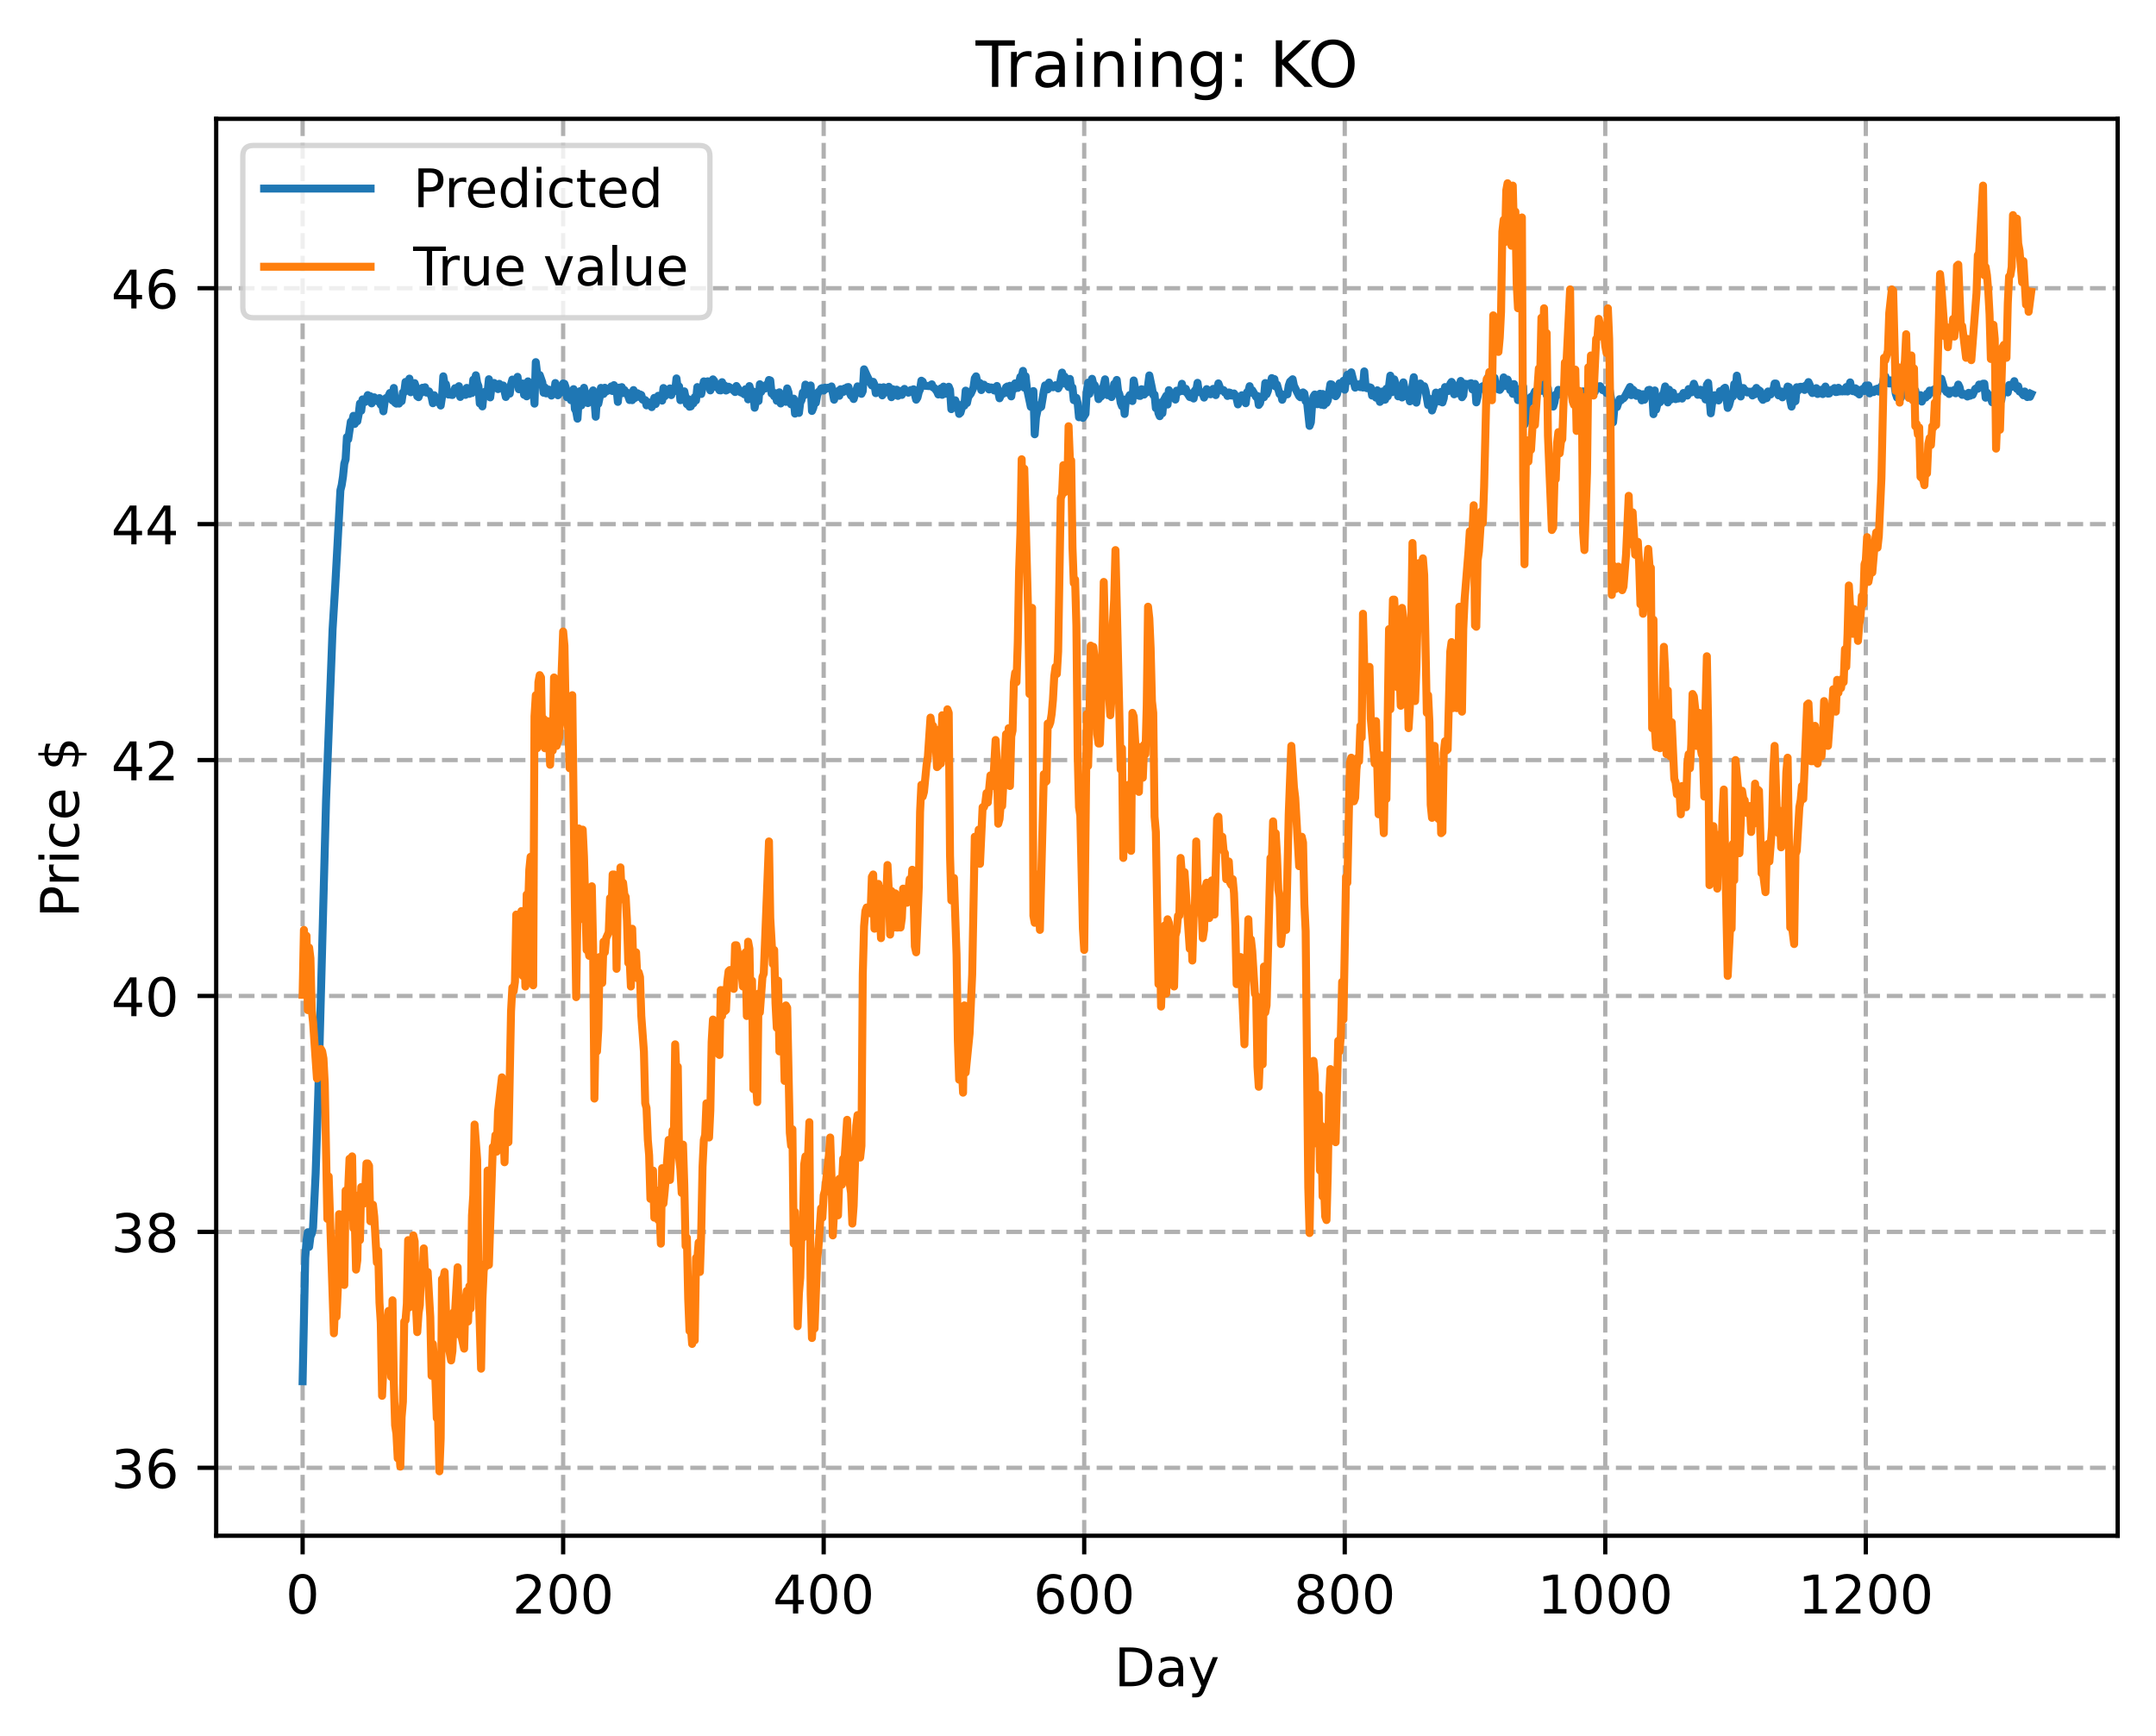<?xml version="1.0" encoding="utf-8" standalone="no"?>
<!DOCTYPE svg PUBLIC "-//W3C//DTD SVG 1.1//EN"
  "http://www.w3.org/Graphics/SVG/1.1/DTD/svg11.dtd">
<!-- Created with matplotlib (https://matplotlib.org/) -->
<svg height="325.986pt" version="1.1" viewBox="0 0 404.923 325.986" width="404.923pt" xmlns="http://www.w3.org/2000/svg" xmlns:xlink="http://www.w3.org/1999/xlink">
 <defs>
  <style type="text/css">
*{stroke-linecap:butt;stroke-linejoin:round;}
  </style>
 </defs>
 <g id="figure_1">
  <g id="patch_1">
   <path d="M 0 325.986 
L 404.923 325.986 
L 404.923 0 
L 0 0 
z
" style="fill:#ffffff;"/>
  </g>
  <g id="axes_1">
   <g id="patch_2">
    <path d="M 40.603 288.43 
L 397.723 288.43 
L 397.723 22.318 
L 40.603 22.318 
z
" style="fill:#ffffff;"/>
   </g>
   <g id="matplotlib.axis_1">
    <g id="xtick_1">
     <g id="line2d_1">
      <path clip-path="url(#p6380d3c51c)" d="M 56.836 288.43 
L 56.836 22.318 
" style="fill:none;stroke:#b0b0b0;stroke-dasharray:2.96,1.28;stroke-dashoffset:0;stroke-width:0.8;"/>
     </g>
     <g id="line2d_2">
      <defs>
       <path d="M 0 0 
L 0 3.5 
" id="m41a67dc1a1" style="stroke:#000000;stroke-width:0.8;"/>
      </defs>
      <g>
       <use style="stroke:#000000;stroke-width:0.8;" x="56.836" xlink:href="#m41a67dc1a1" y="288.43"/>
      </g>
     </g>
     <g id="text_1">
      <!-- 0 -->
      <defs>
       <path d="M 31.781 66.406 
Q 24.172 66.406 20.328 58.906 
Q 16.5 51.422 16.5 36.375 
Q 16.5 21.391 20.328 13.891 
Q 24.172 6.391 31.781 6.391 
Q 39.453 6.391 43.281 13.891 
Q 47.125 21.391 47.125 36.375 
Q 47.125 51.422 43.281 58.906 
Q 39.453 66.406 31.781 66.406 
z
M 31.781 74.219 
Q 44.047 74.219 50.516 64.516 
Q 56.984 54.828 56.984 36.375 
Q 56.984 17.969 50.516 8.266 
Q 44.047 -1.422 31.781 -1.422 
Q 19.531 -1.422 13.062 8.266 
Q 6.594 17.969 6.594 36.375 
Q 6.594 54.828 13.062 64.516 
Q 19.531 74.219 31.781 74.219 
z
" id="DejaVuSans-48"/>
      </defs>
      <g transform="translate(53.655 303.029)scale(0.1 -0.1)">
       <use xlink:href="#DejaVuSans-48"/>
      </g>
     </g>
    </g>
    <g id="xtick_2">
     <g id="line2d_3">
      <path clip-path="url(#p6380d3c51c)" d="M 105.766 288.43 
L 105.766 22.318 
" style="fill:none;stroke:#b0b0b0;stroke-dasharray:2.96,1.28;stroke-dashoffset:0;stroke-width:0.8;"/>
     </g>
     <g id="line2d_4">
      <g>
       <use style="stroke:#000000;stroke-width:0.8;" x="105.766" xlink:href="#m41a67dc1a1" y="288.43"/>
      </g>
     </g>
     <g id="text_2">
      <!-- 200 -->
      <defs>
       <path d="M 19.188 8.297 
L 53.609 8.297 
L 53.609 0 
L 7.328 0 
L 7.328 8.297 
Q 12.938 14.109 22.625 23.891 
Q 32.328 33.688 34.812 36.531 
Q 39.547 41.844 41.422 45.531 
Q 43.312 49.219 43.312 52.781 
Q 43.312 58.594 39.234 62.25 
Q 35.156 65.922 28.609 65.922 
Q 23.969 65.922 18.812 64.312 
Q 13.672 62.703 7.812 59.422 
L 7.812 69.391 
Q 13.766 71.781 18.938 73 
Q 24.125 74.219 28.422 74.219 
Q 39.75 74.219 46.484 68.547 
Q 53.219 62.891 53.219 53.422 
Q 53.219 48.922 51.531 44.891 
Q 49.859 40.875 45.406 35.406 
Q 44.188 33.984 37.641 27.219 
Q 31.109 20.453 19.188 8.297 
z
" id="DejaVuSans-50"/>
      </defs>
      <g transform="translate(96.223 303.029)scale(0.1 -0.1)">
       <use xlink:href="#DejaVuSans-50"/>
       <use x="63.623" xlink:href="#DejaVuSans-48"/>
       <use x="127.246" xlink:href="#DejaVuSans-48"/>
      </g>
     </g>
    </g>
    <g id="xtick_3">
     <g id="line2d_5">
      <path clip-path="url(#p6380d3c51c)" d="M 154.697 288.43 
L 154.697 22.318 
" style="fill:none;stroke:#b0b0b0;stroke-dasharray:2.96,1.28;stroke-dashoffset:0;stroke-width:0.8;"/>
     </g>
     <g id="line2d_6">
      <g>
       <use style="stroke:#000000;stroke-width:0.8;" x="154.697" xlink:href="#m41a67dc1a1" y="288.43"/>
      </g>
     </g>
     <g id="text_3">
      <!-- 400 -->
      <defs>
       <path d="M 37.797 64.312 
L 12.891 25.391 
L 37.797 25.391 
z
M 35.203 72.906 
L 47.609 72.906 
L 47.609 25.391 
L 58.016 25.391 
L 58.016 17.188 
L 47.609 17.188 
L 47.609 0 
L 37.797 0 
L 37.797 17.188 
L 4.891 17.188 
L 4.891 26.703 
z
" id="DejaVuSans-52"/>
      </defs>
      <g transform="translate(145.153 303.029)scale(0.1 -0.1)">
       <use xlink:href="#DejaVuSans-52"/>
       <use x="63.623" xlink:href="#DejaVuSans-48"/>
       <use x="127.246" xlink:href="#DejaVuSans-48"/>
      </g>
     </g>
    </g>
    <g id="xtick_4">
     <g id="line2d_7">
      <path clip-path="url(#p6380d3c51c)" d="M 203.628 288.43 
L 203.628 22.318 
" style="fill:none;stroke:#b0b0b0;stroke-dasharray:2.96,1.28;stroke-dashoffset:0;stroke-width:0.8;"/>
     </g>
     <g id="line2d_8">
      <g>
       <use style="stroke:#000000;stroke-width:0.8;" x="203.628" xlink:href="#m41a67dc1a1" y="288.43"/>
      </g>
     </g>
     <g id="text_4">
      <!-- 600 -->
      <defs>
       <path d="M 33.016 40.375 
Q 26.375 40.375 22.484 35.828 
Q 18.609 31.297 18.609 23.391 
Q 18.609 15.531 22.484 10.953 
Q 26.375 6.391 33.016 6.391 
Q 39.656 6.391 43.531 10.953 
Q 47.406 15.531 47.406 23.391 
Q 47.406 31.297 43.531 35.828 
Q 39.656 40.375 33.016 40.375 
z
M 52.594 71.297 
L 52.594 62.312 
Q 48.875 64.062 45.094 64.984 
Q 41.312 65.922 37.594 65.922 
Q 27.828 65.922 22.672 59.328 
Q 17.531 52.734 16.797 39.406 
Q 19.672 43.656 24.016 45.922 
Q 28.375 48.188 33.594 48.188 
Q 44.578 48.188 50.953 41.516 
Q 57.328 34.859 57.328 23.391 
Q 57.328 12.156 50.688 5.359 
Q 44.047 -1.422 33.016 -1.422 
Q 20.359 -1.422 13.672 8.266 
Q 6.984 17.969 6.984 36.375 
Q 6.984 53.656 15.188 63.938 
Q 23.391 74.219 37.203 74.219 
Q 40.922 74.219 44.703 73.484 
Q 48.484 72.75 52.594 71.297 
z
" id="DejaVuSans-54"/>
      </defs>
      <g transform="translate(194.084 303.029)scale(0.1 -0.1)">
       <use xlink:href="#DejaVuSans-54"/>
       <use x="63.623" xlink:href="#DejaVuSans-48"/>
       <use x="127.246" xlink:href="#DejaVuSans-48"/>
      </g>
     </g>
    </g>
    <g id="xtick_5">
     <g id="line2d_9">
      <path clip-path="url(#p6380d3c51c)" d="M 252.558 288.43 
L 252.558 22.318 
" style="fill:none;stroke:#b0b0b0;stroke-dasharray:2.96,1.28;stroke-dashoffset:0;stroke-width:0.8;"/>
     </g>
     <g id="line2d_10">
      <g>
       <use style="stroke:#000000;stroke-width:0.8;" x="252.558" xlink:href="#m41a67dc1a1" y="288.43"/>
      </g>
     </g>
     <g id="text_5">
      <!-- 800 -->
      <defs>
       <path d="M 31.781 34.625 
Q 24.75 34.625 20.719 30.859 
Q 16.703 27.094 16.703 20.516 
Q 16.703 13.922 20.719 10.156 
Q 24.75 6.391 31.781 6.391 
Q 38.812 6.391 42.859 10.172 
Q 46.922 13.969 46.922 20.516 
Q 46.922 27.094 42.891 30.859 
Q 38.875 34.625 31.781 34.625 
z
M 21.922 38.812 
Q 15.578 40.375 12.031 44.719 
Q 8.5 49.078 8.5 55.328 
Q 8.5 64.062 14.719 69.141 
Q 20.953 74.219 31.781 74.219 
Q 42.672 74.219 48.875 69.141 
Q 55.078 64.062 55.078 55.328 
Q 55.078 49.078 51.531 44.719 
Q 48 40.375 41.703 38.812 
Q 48.828 37.156 52.797 32.312 
Q 56.781 27.484 56.781 20.516 
Q 56.781 9.906 50.312 4.234 
Q 43.844 -1.422 31.781 -1.422 
Q 19.734 -1.422 13.25 4.234 
Q 6.781 9.906 6.781 20.516 
Q 6.781 27.484 10.781 32.312 
Q 14.797 37.156 21.922 38.812 
z
M 18.312 54.391 
Q 18.312 48.734 21.844 45.562 
Q 25.391 42.391 31.781 42.391 
Q 38.141 42.391 41.719 45.562 
Q 45.312 48.734 45.312 54.391 
Q 45.312 60.062 41.719 63.234 
Q 38.141 66.406 31.781 66.406 
Q 25.391 66.406 21.844 63.234 
Q 18.312 60.062 18.312 54.391 
z
" id="DejaVuSans-56"/>
      </defs>
      <g transform="translate(243.015 303.029)scale(0.1 -0.1)">
       <use xlink:href="#DejaVuSans-56"/>
       <use x="63.623" xlink:href="#DejaVuSans-48"/>
       <use x="127.246" xlink:href="#DejaVuSans-48"/>
      </g>
     </g>
    </g>
    <g id="xtick_6">
     <g id="line2d_11">
      <path clip-path="url(#p6380d3c51c)" d="M 301.489 288.43 
L 301.489 22.318 
" style="fill:none;stroke:#b0b0b0;stroke-dasharray:2.96,1.28;stroke-dashoffset:0;stroke-width:0.8;"/>
     </g>
     <g id="line2d_12">
      <g>
       <use style="stroke:#000000;stroke-width:0.8;" x="301.489" xlink:href="#m41a67dc1a1" y="288.43"/>
      </g>
     </g>
     <g id="text_6">
      <!-- 1000 -->
      <defs>
       <path d="M 12.406 8.297 
L 28.516 8.297 
L 28.516 63.922 
L 10.984 60.406 
L 10.984 69.391 
L 28.422 72.906 
L 38.281 72.906 
L 38.281 8.297 
L 54.391 8.297 
L 54.391 0 
L 12.406 0 
z
" id="DejaVuSans-49"/>
      </defs>
      <g transform="translate(288.764 303.029)scale(0.1 -0.1)">
       <use xlink:href="#DejaVuSans-49"/>
       <use x="63.623" xlink:href="#DejaVuSans-48"/>
       <use x="127.246" xlink:href="#DejaVuSans-48"/>
       <use x="190.869" xlink:href="#DejaVuSans-48"/>
      </g>
     </g>
    </g>
    <g id="xtick_7">
     <g id="line2d_13">
      <path clip-path="url(#p6380d3c51c)" d="M 350.419 288.43 
L 350.419 22.318 
" style="fill:none;stroke:#b0b0b0;stroke-dasharray:2.96,1.28;stroke-dashoffset:0;stroke-width:0.8;"/>
     </g>
     <g id="line2d_14">
      <g>
       <use style="stroke:#000000;stroke-width:0.8;" x="350.419" xlink:href="#m41a67dc1a1" y="288.43"/>
      </g>
     </g>
     <g id="text_7">
      <!-- 1200 -->
      <g transform="translate(337.694 303.029)scale(0.1 -0.1)">
       <use xlink:href="#DejaVuSans-49"/>
       <use x="63.623" xlink:href="#DejaVuSans-50"/>
       <use x="127.246" xlink:href="#DejaVuSans-48"/>
       <use x="190.869" xlink:href="#DejaVuSans-48"/>
      </g>
     </g>
    </g>
    <g id="text_8">
     <!-- Day -->
     <defs>
      <path d="M 19.672 64.797 
L 19.672 8.109 
L 31.594 8.109 
Q 46.688 8.109 53.688 14.938 
Q 60.688 21.781 60.688 36.531 
Q 60.688 51.172 53.688 57.984 
Q 46.688 64.797 31.594 64.797 
z
M 9.812 72.906 
L 30.078 72.906 
Q 51.266 72.906 61.172 64.094 
Q 71.094 55.281 71.094 36.531 
Q 71.094 17.672 61.125 8.828 
Q 51.172 0 30.078 0 
L 9.812 0 
z
" id="DejaVuSans-68"/>
      <path d="M 34.281 27.484 
Q 23.391 27.484 19.188 25 
Q 14.984 22.516 14.984 16.5 
Q 14.984 11.719 18.141 8.906 
Q 21.297 6.109 26.703 6.109 
Q 34.188 6.109 38.703 11.406 
Q 43.219 16.703 43.219 25.484 
L 43.219 27.484 
z
M 52.203 31.203 
L 52.203 0 
L 43.219 0 
L 43.219 8.297 
Q 40.141 3.328 35.547 0.953 
Q 30.953 -1.422 24.312 -1.422 
Q 15.922 -1.422 10.953 3.297 
Q 6 8.016 6 15.922 
Q 6 25.141 12.172 29.828 
Q 18.359 34.516 30.609 34.516 
L 43.219 34.516 
L 43.219 35.406 
Q 43.219 41.609 39.141 45 
Q 35.062 48.391 27.688 48.391 
Q 23 48.391 18.547 47.266 
Q 14.109 46.141 10.016 43.891 
L 10.016 52.203 
Q 14.938 54.109 19.578 55.047 
Q 24.219 56 28.609 56 
Q 40.484 56 46.344 49.844 
Q 52.203 43.703 52.203 31.203 
z
" id="DejaVuSans-97"/>
      <path d="M 32.172 -5.078 
Q 28.375 -14.844 24.75 -17.812 
Q 21.141 -20.797 15.094 -20.797 
L 7.906 -20.797 
L 7.906 -13.281 
L 13.188 -13.281 
Q 16.891 -13.281 18.938 -11.516 
Q 21 -9.766 23.484 -3.219 
L 25.094 0.875 
L 2.984 54.688 
L 12.5 54.688 
L 29.594 11.922 
L 46.688 54.688 
L 56.203 54.688 
z
" id="DejaVuSans-121"/>
     </defs>
     <g transform="translate(209.29 316.707)scale(0.1 -0.1)">
      <use xlink:href="#DejaVuSans-68"/>
      <use x="77.002" xlink:href="#DejaVuSans-97"/>
      <use x="138.281" xlink:href="#DejaVuSans-121"/>
     </g>
    </g>
   </g>
   <g id="matplotlib.axis_2">
    <g id="ytick_1">
     <g id="line2d_15">
      <path clip-path="url(#p6380d3c51c)" d="M 40.603 275.67 
L 397.723 275.67 
" style="fill:none;stroke:#b0b0b0;stroke-dasharray:2.96,1.28;stroke-dashoffset:0;stroke-width:0.8;"/>
     </g>
     <g id="line2d_16">
      <defs>
       <path d="M 0 0 
L -3.5 0 
" id="m39e3f209cf" style="stroke:#000000;stroke-width:0.8;"/>
      </defs>
      <g>
       <use style="stroke:#000000;stroke-width:0.8;" x="40.603" xlink:href="#m39e3f209cf" y="275.67"/>
      </g>
     </g>
     <g id="text_9">
      <!-- 36 -->
      <defs>
       <path d="M 40.578 39.312 
Q 47.656 37.797 51.625 33 
Q 55.609 28.219 55.609 21.188 
Q 55.609 10.406 48.188 4.484 
Q 40.766 -1.422 27.094 -1.422 
Q 22.516 -1.422 17.656 -0.516 
Q 12.797 0.391 7.625 2.203 
L 7.625 11.719 
Q 11.719 9.328 16.594 8.109 
Q 21.484 6.891 26.812 6.891 
Q 36.078 6.891 40.938 10.547 
Q 45.797 14.203 45.797 21.188 
Q 45.797 27.641 41.281 31.266 
Q 36.766 34.906 28.719 34.906 
L 20.219 34.906 
L 20.219 43.016 
L 29.109 43.016 
Q 36.375 43.016 40.234 45.922 
Q 44.094 48.828 44.094 54.297 
Q 44.094 59.906 40.109 62.906 
Q 36.141 65.922 28.719 65.922 
Q 24.656 65.922 20.016 65.031 
Q 15.375 64.156 9.812 62.312 
L 9.812 71.094 
Q 15.438 72.656 20.344 73.438 
Q 25.25 74.219 29.594 74.219 
Q 40.828 74.219 47.359 69.109 
Q 53.906 64.016 53.906 55.328 
Q 53.906 49.266 50.438 45.094 
Q 46.969 40.922 40.578 39.312 
z
" id="DejaVuSans-51"/>
      </defs>
      <g transform="translate(20.878 279.469)scale(0.1 -0.1)">
       <use xlink:href="#DejaVuSans-51"/>
       <use x="63.623" xlink:href="#DejaVuSans-54"/>
      </g>
     </g>
    </g>
    <g id="ytick_2">
     <g id="line2d_17">
      <path clip-path="url(#p6380d3c51c)" d="M 40.603 231.362 
L 397.723 231.362 
" style="fill:none;stroke:#b0b0b0;stroke-dasharray:2.96,1.28;stroke-dashoffset:0;stroke-width:0.8;"/>
     </g>
     <g id="line2d_18">
      <g>
       <use style="stroke:#000000;stroke-width:0.8;" x="40.603" xlink:href="#m39e3f209cf" y="231.362"/>
      </g>
     </g>
     <g id="text_10">
      <!-- 38 -->
      <g transform="translate(20.878 235.161)scale(0.1 -0.1)">
       <use xlink:href="#DejaVuSans-51"/>
       <use x="63.623" xlink:href="#DejaVuSans-56"/>
      </g>
     </g>
    </g>
    <g id="ytick_3">
     <g id="line2d_19">
      <path clip-path="url(#p6380d3c51c)" d="M 40.603 187.054 
L 397.723 187.054 
" style="fill:none;stroke:#b0b0b0;stroke-dasharray:2.96,1.28;stroke-dashoffset:0;stroke-width:0.8;"/>
     </g>
     <g id="line2d_20">
      <g>
       <use style="stroke:#000000;stroke-width:0.8;" x="40.603" xlink:href="#m39e3f209cf" y="187.054"/>
      </g>
     </g>
     <g id="text_11">
      <!-- 40 -->
      <g transform="translate(20.878 190.853)scale(0.1 -0.1)">
       <use xlink:href="#DejaVuSans-52"/>
       <use x="63.623" xlink:href="#DejaVuSans-48"/>
      </g>
     </g>
    </g>
    <g id="ytick_4">
     <g id="line2d_21">
      <path clip-path="url(#p6380d3c51c)" d="M 40.603 142.746 
L 397.723 142.746 
" style="fill:none;stroke:#b0b0b0;stroke-dasharray:2.96,1.28;stroke-dashoffset:0;stroke-width:0.8;"/>
     </g>
     <g id="line2d_22">
      <g>
       <use style="stroke:#000000;stroke-width:0.8;" x="40.603" xlink:href="#m39e3f209cf" y="142.746"/>
      </g>
     </g>
     <g id="text_12">
      <!-- 42 -->
      <g transform="translate(20.878 146.546)scale(0.1 -0.1)">
       <use xlink:href="#DejaVuSans-52"/>
       <use x="63.623" xlink:href="#DejaVuSans-50"/>
      </g>
     </g>
    </g>
    <g id="ytick_5">
     <g id="line2d_23">
      <path clip-path="url(#p6380d3c51c)" d="M 40.603 98.439 
L 397.723 98.439 
" style="fill:none;stroke:#b0b0b0;stroke-dasharray:2.96,1.28;stroke-dashoffset:0;stroke-width:0.8;"/>
     </g>
     <g id="line2d_24">
      <g>
       <use style="stroke:#000000;stroke-width:0.8;" x="40.603" xlink:href="#m39e3f209cf" y="98.439"/>
      </g>
     </g>
     <g id="text_13">
      <!-- 44 -->
      <g transform="translate(20.878 102.238)scale(0.1 -0.1)">
       <use xlink:href="#DejaVuSans-52"/>
       <use x="63.623" xlink:href="#DejaVuSans-52"/>
      </g>
     </g>
    </g>
    <g id="ytick_6">
     <g id="line2d_25">
      <path clip-path="url(#p6380d3c51c)" d="M 40.603 54.131 
L 397.723 54.131 
" style="fill:none;stroke:#b0b0b0;stroke-dasharray:2.96,1.28;stroke-dashoffset:0;stroke-width:0.8;"/>
     </g>
     <g id="line2d_26">
      <g>
       <use style="stroke:#000000;stroke-width:0.8;" x="40.603" xlink:href="#m39e3f209cf" y="54.131"/>
      </g>
     </g>
     <g id="text_14">
      <!-- 46 -->
      <g transform="translate(20.878 57.93)scale(0.1 -0.1)">
       <use xlink:href="#DejaVuSans-52"/>
       <use x="63.623" xlink:href="#DejaVuSans-54"/>
      </g>
     </g>
    </g>
    <g id="text_15">
     <!-- Price $ -->
     <defs>
      <path d="M 19.672 64.797 
L 19.672 37.406 
L 32.078 37.406 
Q 38.969 37.406 42.719 40.969 
Q 46.484 44.531 46.484 51.125 
Q 46.484 57.672 42.719 61.234 
Q 38.969 64.797 32.078 64.797 
z
M 9.812 72.906 
L 32.078 72.906 
Q 44.344 72.906 50.609 67.359 
Q 56.891 61.812 56.891 51.125 
Q 56.891 40.328 50.609 34.812 
Q 44.344 29.297 32.078 29.297 
L 19.672 29.297 
L 19.672 0 
L 9.812 0 
z
" id="DejaVuSans-80"/>
      <path d="M 41.109 46.297 
Q 39.594 47.172 37.812 47.578 
Q 36.031 48 33.891 48 
Q 26.266 48 22.188 43.047 
Q 18.109 38.094 18.109 28.812 
L 18.109 0 
L 9.078 0 
L 9.078 54.688 
L 18.109 54.688 
L 18.109 46.188 
Q 20.953 51.172 25.484 53.578 
Q 30.031 56 36.531 56 
Q 37.453 56 38.578 55.875 
Q 39.703 55.766 41.062 55.516 
z
" id="DejaVuSans-114"/>
      <path d="M 9.422 54.688 
L 18.406 54.688 
L 18.406 0 
L 9.422 0 
z
M 9.422 75.984 
L 18.406 75.984 
L 18.406 64.594 
L 9.422 64.594 
z
" id="DejaVuSans-105"/>
      <path d="M 48.781 52.594 
L 48.781 44.188 
Q 44.969 46.297 41.141 47.344 
Q 37.312 48.391 33.406 48.391 
Q 24.656 48.391 19.812 42.844 
Q 14.984 37.312 14.984 27.297 
Q 14.984 17.281 19.812 11.734 
Q 24.656 6.203 33.406 6.203 
Q 37.312 6.203 41.141 7.25 
Q 44.969 8.297 48.781 10.406 
L 48.781 2.094 
Q 45.016 0.344 40.984 -0.531 
Q 36.969 -1.422 32.422 -1.422 
Q 20.062 -1.422 12.781 6.344 
Q 5.516 14.109 5.516 27.297 
Q 5.516 40.672 12.859 48.328 
Q 20.219 56 33.016 56 
Q 37.156 56 41.109 55.141 
Q 45.062 54.297 48.781 52.594 
z
" id="DejaVuSans-99"/>
      <path d="M 56.203 29.594 
L 56.203 25.203 
L 14.891 25.203 
Q 15.484 15.922 20.484 11.062 
Q 25.484 6.203 34.422 6.203 
Q 39.594 6.203 44.453 7.469 
Q 49.312 8.734 54.109 11.281 
L 54.109 2.781 
Q 49.266 0.734 44.188 -0.344 
Q 39.109 -1.422 33.891 -1.422 
Q 20.797 -1.422 13.156 6.188 
Q 5.516 13.812 5.516 26.812 
Q 5.516 40.234 12.766 48.109 
Q 20.016 56 32.328 56 
Q 43.359 56 49.781 48.891 
Q 56.203 41.797 56.203 29.594 
z
M 47.219 32.234 
Q 47.125 39.594 43.094 43.984 
Q 39.062 48.391 32.422 48.391 
Q 24.906 48.391 20.391 44.141 
Q 15.875 39.891 15.188 32.172 
z
" id="DejaVuSans-101"/>
      <path id="DejaVuSans-32"/>
      <path d="M 33.797 -14.703 
L 28.906 -14.703 
L 28.859 0 
Q 23.734 0.094 18.609 1.188 
Q 13.484 2.297 8.297 4.5 
L 8.297 13.281 
Q 13.281 10.156 18.375 8.562 
Q 23.484 6.984 28.906 6.938 
L 28.906 29.203 
Q 18.109 30.953 13.203 35.156 
Q 8.297 39.359 8.297 46.688 
Q 8.297 54.641 13.625 59.219 
Q 18.953 63.812 28.906 64.5 
L 28.906 75.984 
L 33.797 75.984 
L 33.797 64.656 
Q 38.328 64.453 42.578 63.688 
Q 46.828 62.938 50.875 61.625 
L 50.875 53.078 
Q 46.828 55.125 42.547 56.25 
Q 38.281 57.375 33.797 57.562 
L 33.797 36.719 
Q 44.875 35.016 50.094 30.609 
Q 55.328 26.219 55.328 18.609 
Q 55.328 10.359 49.781 5.594 
Q 44.234 0.828 33.797 0.094 
z
M 28.906 37.594 
L 28.906 57.625 
Q 23.25 56.984 20.266 54.391 
Q 17.281 51.812 17.281 47.516 
Q 17.281 43.312 20.031 40.969 
Q 22.797 38.625 28.906 37.594 
z
M 33.797 28.219 
L 33.797 7.078 
Q 39.984 7.906 43.141 10.594 
Q 46.297 13.281 46.297 17.672 
Q 46.297 21.969 43.281 24.5 
Q 40.281 27.047 33.797 28.219 
z
" id="DejaVuSans-36"/>
     </defs>
     <g transform="translate(14.798 172.342)rotate(-90)scale(0.1 -0.1)">
      <use xlink:href="#DejaVuSans-80"/>
      <use x="58.553" xlink:href="#DejaVuSans-114"/>
      <use x="99.666" xlink:href="#DejaVuSans-105"/>
      <use x="127.449" xlink:href="#DejaVuSans-99"/>
      <use x="182.43" xlink:href="#DejaVuSans-101"/>
      <use x="243.953" xlink:href="#DejaVuSans-32"/>
      <use x="275.74" xlink:href="#DejaVuSans-36"/>
     </g>
    </g>
   </g>
   <g id="line2d_27">
    <path clip-path="url(#p6380d3c51c)" d="M 56.836 259.418 
L 57.325 236.312 
L 57.57 233.022 
L 57.814 231.43 
L 58.059 234.182 
L 58.304 232.252 
L 58.548 231.707 
L 58.793 230.591 
L 59.282 220.439 
L 59.772 205.626 
L 61.24 150.318 
L 62.463 118.194 
L 62.952 110.187 
L 63.441 101.245 
L 63.931 92.083 
L 64.175 91.103 
L 64.42 89.498 
L 64.665 87.076 
L 64.909 86.274 
L 65.154 82.089 
L 65.399 82.514 
L 65.888 79.184 
L 66.133 79.128 
L 66.377 78.097 
L 66.622 79.62 
L 66.867 78.163 
L 67.111 79.121 
L 67.356 77.839 
L 67.601 75.776 
L 67.845 77.137 
L 68.09 75.012 
L 68.335 75.43 
L 68.579 75.491 
L 69.069 74.204 
L 69.313 74.403 
L 69.558 74.412 
L 69.802 75.764 
L 70.292 74.618 
L 71.026 75.419 
L 71.27 74.768 
L 71.515 76.023 
L 71.76 75.818 
L 72.004 77.253 
L 72.249 75.404 
L 72.494 74.767 
L 72.738 74.874 
L 73.228 73.806 
L 73.717 75.238 
L 73.962 72.866 
L 74.206 75.643 
L 74.451 75.81 
L 74.696 75.479 
L 74.94 75.802 
L 75.185 75.059 
L 75.429 75.358 
L 75.674 73.705 
L 75.919 73.66 
L 76.163 71.727 
L 76.408 72.563 
L 76.653 72.313 
L 76.897 71.109 
L 77.142 73.673 
L 77.387 73.052 
L 77.631 72.893 
L 77.876 71.954 
L 78.121 72.721 
L 78.365 74.423 
L 78.61 74.595 
L 78.855 73.862 
L 79.099 73.778 
L 79.344 72.823 
L 79.589 73.422 
L 79.833 72.734 
L 80.078 73.733 
L 80.567 73.499 
L 81.056 74.536 
L 81.301 75.735 
L 81.546 74.226 
L 81.79 74.864 
L 82.035 74.983 
L 82.28 75.573 
L 82.524 75.026 
L 82.769 76.168 
L 83.014 74.561 
L 83.258 70.678 
L 83.503 72.202 
L 83.748 72.153 
L 83.992 73.554 
L 84.237 74.107 
L 84.482 73.944 
L 84.726 74.155 
L 84.971 74.187 
L 85.216 73.842 
L 85.46 72.91 
L 85.705 73.292 
L 85.95 72.773 
L 86.194 72.528 
L 86.439 74.556 
L 86.684 73.973 
L 87.417 74.168 
L 87.662 72.85 
L 87.907 73.077 
L 88.151 73.976 
L 88.396 72.844 
L 88.641 73.821 
L 88.885 71.308 
L 89.13 71.857 
L 89.375 70.48 
L 89.619 71.908 
L 89.864 72.547 
L 90.109 75.78 
L 90.353 75.716 
L 90.598 76.332 
L 90.843 73.9 
L 91.087 73.58 
L 91.332 73.528 
L 91.577 73.62 
L 91.821 71.222 
L 92.066 74.638 
L 92.311 72.647 
L 92.8 71.924 
L 93.044 72.477 
L 93.289 72.311 
L 93.534 73.079 
L 93.778 72.087 
L 94.023 72.362 
L 94.512 72.401 
L 95.002 74.558 
L 95.246 72.901 
L 95.491 73.968 
L 95.736 73.936 
L 95.98 72.172 
L 96.225 71.288 
L 96.47 71.472 
L 96.714 72.051 
L 96.959 72.076 
L 97.204 70.773 
L 97.448 73.11 
L 97.693 72.168 
L 97.938 72.638 
L 98.182 72.025 
L 98.427 74.151 
L 98.672 72.539 
L 98.916 74.442 
L 99.161 71.623 
L 99.405 73.063 
L 99.65 71.915 
L 99.895 72.192 
L 100.139 72.801 
L 100.384 75.813 
L 100.629 68.012 
L 101.118 72.145 
L 101.363 70.431 
L 101.852 71.816 
L 102.097 73.765 
L 102.341 72.767 
L 102.586 73.887 
L 102.831 73.23 
L 103.075 73.169 
L 103.565 74.295 
L 103.809 73.178 
L 104.054 73.973 
L 104.299 71.937 
L 104.543 73.433 
L 104.788 74.238 
L 105.032 73.829 
L 105.277 73.752 
L 105.766 72.02 
L 106.011 72.083 
L 106.256 72.811 
L 106.5 74.616 
L 106.745 74.16 
L 106.99 74.393 
L 107.234 75.164 
L 107.479 73.752 
L 107.724 73.086 
L 107.968 76.805 
L 108.213 77.253 
L 108.458 78.633 
L 108.702 74.789 
L 108.947 73.465 
L 109.192 76.147 
L 109.681 72.832 
L 110.17 74.989 
L 110.415 75.708 
L 110.66 75.062 
L 110.904 75.108 
L 111.149 73.806 
L 111.393 73.316 
L 111.638 75.086 
L 111.883 78.269 
L 112.127 74.703 
L 112.372 75.836 
L 112.617 74.661 
L 112.861 72.848 
L 113.106 73.647 
L 113.351 73.994 
L 113.595 72.822 
L 113.84 73.548 
L 114.085 73.142 
L 114.574 73.326 
L 114.819 72.57 
L 115.063 73.448 
L 115.308 72.334 
L 115.553 72.871 
L 115.797 73.056 
L 116.042 75.483 
L 116.287 72.795 
L 116.531 73.596 
L 116.776 72.706 
L 117.02 73.835 
L 117.265 73.245 
L 117.51 73.746 
L 117.754 73.718 
L 118.244 75.132 
L 118.488 74.517 
L 118.733 75.157 
L 118.978 73.26 
L 119.222 74.765 
L 119.467 74.054 
L 119.712 73.846 
L 119.956 74.532 
L 120.201 74.071 
L 120.446 74.193 
L 120.69 75.061 
L 121.18 75.138 
L 121.424 76.133 
L 121.669 75.511 
L 121.914 76.015 
L 122.158 75.797 
L 122.403 76.464 
L 122.892 74.72 
L 123.137 75.888 
L 123.626 74.329 
L 123.871 75.121 
L 124.115 74.439 
L 124.36 75.245 
L 124.605 72.875 
L 124.849 74.438 
L 125.094 73.709 
L 125.339 73.339 
L 125.583 73.217 
L 125.828 72.947 
L 126.073 74.209 
L 126.317 73.132 
L 126.562 72.977 
L 126.807 73.432 
L 127.051 71.069 
L 127.296 72.983 
L 127.541 72.567 
L 127.785 75.164 
L 128.03 74.64 
L 128.275 75.093 
L 128.519 73.498 
L 129.008 75.907 
L 129.253 74.954 
L 129.498 76.392 
L 129.742 76.328 
L 129.987 75.593 
L 130.232 75.76 
L 130.476 74.587 
L 130.721 75.21 
L 130.966 72.694 
L 131.21 73.455 
L 131.455 73.017 
L 131.7 74.003 
L 132.189 71.624 
L 132.434 71.718 
L 132.678 72.089 
L 132.923 71.612 
L 133.168 72.209 
L 133.412 73.326 
L 133.657 72.521 
L 133.902 71.247 
L 134.146 71.548 
L 134.391 72.547 
L 134.636 72.753 
L 134.88 72.798 
L 135.125 73.299 
L 135.369 73.326 
L 135.614 71.775 
L 135.859 73.177 
L 136.103 72.395 
L 136.348 73.346 
L 136.593 73.224 
L 136.837 72.63 
L 137.327 72.919 
L 138.061 73.63 
L 138.305 72.495 
L 138.795 73.258 
L 139.039 73.647 
L 139.284 73.755 
L 139.529 73.717 
L 139.773 74.049 
L 140.018 73.105 
L 140.263 73.364 
L 140.507 75.01 
L 140.752 72.508 
L 140.996 73.43 
L 141.241 75 
L 141.486 73.538 
L 141.73 76.579 
L 141.975 75.302 
L 142.22 75.014 
L 142.464 75.312 
L 142.709 72.161 
L 142.954 73.608 
L 143.198 72.876 
L 143.443 72.829 
L 143.688 72.984 
L 143.932 72.258 
L 144.177 72.256 
L 144.422 71.364 
L 144.666 71.457 
L 144.911 73.908 
L 145.156 73.976 
L 145.4 74.433 
L 145.645 73.841 
L 145.89 75.266 
L 146.134 75.261 
L 146.379 73.681 
L 146.624 75.782 
L 146.868 74.439 
L 147.113 74.278 
L 147.357 74.357 
L 147.602 75.473 
L 147.847 72.947 
L 148.091 73.671 
L 148.336 75.559 
L 148.581 75.944 
L 148.825 75.663 
L 149.07 74.87 
L 149.315 77.683 
L 149.559 75.434 
L 150.049 77.558 
L 150.293 75.612 
L 150.538 75.16 
L 150.783 73.721 
L 151.027 74.258 
L 151.272 72.233 
L 151.761 73.344 
L 152.251 72.39 
L 152.495 77.185 
L 152.74 76.595 
L 152.984 75.392 
L 153.229 75.653 
L 153.474 74.241 
L 153.718 73.588 
L 153.963 73.477 
L 154.208 72.977 
L 154.452 72.875 
L 154.697 73.355 
L 154.942 72.805 
L 155.186 73.022 
L 155.431 72.821 
L 155.92 72.769 
L 156.165 72.576 
L 156.654 75.073 
L 156.899 73.912 
L 157.144 73.79 
L 157.388 73.445 
L 157.633 74.344 
L 157.878 73.104 
L 158.122 73.502 
L 158.367 73.62 
L 158.612 72.961 
L 158.856 73.299 
L 159.101 72.729 
L 159.345 72.686 
L 159.59 73.808 
L 159.835 74.311 
L 160.079 74.297 
L 160.324 74.941 
L 161.058 72.561 
L 161.303 72.663 
L 161.547 73.184 
L 161.792 73.972 
L 162.037 73.461 
L 162.281 69.362 
L 162.771 70.466 
L 163.505 71.956 
L 163.749 72.398 
L 163.994 71.709 
L 164.239 72.246 
L 164.483 73.844 
L 164.728 72.822 
L 164.972 73.219 
L 165.217 72.766 
L 165.706 74.258 
L 165.951 72.729 
L 166.196 73.771 
L 166.44 73.158 
L 166.685 73.52 
L 166.93 72.64 
L 167.419 74.602 
L 167.664 73.096 
L 167.908 74.056 
L 168.153 74.205 
L 168.398 73.178 
L 168.642 74.361 
L 168.887 73.997 
L 169.132 73.415 
L 169.376 74.174 
L 169.866 73.039 
L 170.11 73.489 
L 170.355 73.409 
L 170.6 73.755 
L 170.844 73.391 
L 171.089 73.244 
L 171.333 73.634 
L 171.578 73.11 
L 172.067 75.065 
L 172.312 74.675 
L 172.557 73.658 
L 172.801 73.12 
L 173.046 71.499 
L 173.291 71.668 
L 173.535 72.434 
L 174.514 72.516 
L 175.003 72.178 
L 175.248 72.774 
L 175.493 72.875 
L 175.982 73.527 
L 176.227 74.092 
L 176.471 73.854 
L 176.716 72.936 
L 176.96 74.155 
L 177.205 72.607 
L 177.45 73.964 
L 177.694 73.605 
L 177.939 73.965 
L 178.184 72.633 
L 178.428 73.231 
L 178.673 76.846 
L 178.918 76.537 
L 179.162 75.412 
L 179.407 75.178 
L 179.652 75.863 
L 179.896 76.21 
L 180.141 77.736 
L 180.386 77.506 
L 180.875 75.837 
L 181.12 76.19 
L 181.364 73.365 
L 181.609 75.698 
L 181.854 74.556 
L 182.343 73.894 
L 182.832 72.776 
L 183.077 71.06 
L 183.321 70.682 
L 183.566 71.791 
L 183.811 72.077 
L 184.055 71.936 
L 184.3 73.262 
L 184.545 72.28 
L 184.789 72.242 
L 185.034 72.626 
L 185.279 72.716 
L 185.523 72.655 
L 185.768 73.148 
L 186.013 72.768 
L 186.257 72.785 
L 186.747 73.345 
L 187.236 72.488 
L 187.725 74.806 
L 188.215 73.743 
L 188.459 73.922 
L 188.948 72.741 
L 189.193 72.584 
L 189.438 73.858 
L 189.682 72.451 
L 189.927 74.452 
L 190.172 72.681 
L 190.416 73.089 
L 190.661 71.989 
L 191.15 72.86 
L 191.64 70.777 
L 191.884 70.786 
L 192.129 69.653 
L 192.374 72.817 
L 192.618 70.656 
L 192.863 72.916 
L 193.597 76.411 
L 194.086 73.447 
L 194.331 81.564 
L 194.575 78.373 
L 195.065 76.107 
L 195.309 76.556 
L 195.554 76.402 
L 196.043 73.452 
L 196.288 72.372 
L 196.533 73.143 
L 196.777 73.135 
L 197.022 71.843 
L 197.267 72.637 
L 197.756 72.735 
L 198.001 72.633 
L 198.245 72.342 
L 198.49 72.506 
L 198.735 72.952 
L 198.979 72.487 
L 199.469 69.972 
L 199.713 71.011 
L 199.958 70.719 
L 200.203 72.127 
L 200.447 71.76 
L 200.692 72.68 
L 200.936 71.164 
L 201.181 72.863 
L 201.426 72.774 
L 201.67 75.15 
L 201.915 75.235 
L 202.16 74.724 
L 202.404 75.746 
L 202.649 78.367 
L 202.894 78.073 
L 203.138 77.28 
L 203.383 78.483 
L 203.872 77.715 
L 204.117 73.417 
L 204.362 71.855 
L 204.606 73.982 
L 205.096 71.143 
L 205.34 72.152 
L 205.585 72.323 
L 206.074 73.323 
L 206.319 74.963 
L 206.563 74.613 
L 206.808 74.467 
L 207.542 71.24 
L 207.787 73.426 
L 208.031 74.226 
L 208.276 73.944 
L 208.521 74.164 
L 208.765 74.576 
L 209.01 73.853 
L 209.255 72.096 
L 209.499 72.247 
L 209.744 71.355 
L 209.989 73.456 
L 210.233 74.036 
L 210.478 75.63 
L 210.723 76.29 
L 210.967 75.018 
L 211.212 77.748 
L 211.457 75.053 
L 211.701 75.091 
L 212.191 74.19 
L 212.435 75.189 
L 212.68 75.322 
L 212.924 71.455 
L 213.169 72.857 
L 213.658 73.912 
L 213.903 74.324 
L 214.148 74.364 
L 214.392 73.101 
L 214.637 73.928 
L 214.882 74.107 
L 215.126 73.142 
L 215.371 73.711 
L 215.616 72.42 
L 215.86 70.507 
L 216.35 72.861 
L 216.594 74.186 
L 216.839 74.115 
L 217.084 76.657 
L 217.328 75.889 
L 217.573 77.596 
L 217.818 78.167 
L 218.062 75.585 
L 218.307 77.62 
L 218.551 75.226 
L 219.041 74.319 
L 219.285 75.981 
L 219.53 73.275 
L 219.775 73.993 
L 220.019 74.319 
L 220.264 74.182 
L 220.509 74.421 
L 220.753 75.049 
L 220.998 73.366 
L 221.243 73.676 
L 221.487 73.296 
L 221.732 73.476 
L 221.977 72.075 
L 222.221 73.223 
L 222.466 73.511 
L 222.711 73.021 
L 222.955 73.799 
L 223.445 74.564 
L 223.689 74.627 
L 223.934 73.814 
L 224.179 74.848 
L 224.423 73.332 
L 224.668 73.345 
L 224.912 71.9 
L 225.157 73.672 
L 225.402 73.54 
L 225.891 73.905 
L 226.136 74.675 
L 226.38 74.101 
L 226.625 73.082 
L 226.87 73.301 
L 227.114 73.995 
L 227.359 74.053 
L 227.604 73.837 
L 227.848 73.034 
L 228.093 73.483 
L 228.338 74.208 
L 228.827 72.005 
L 229.316 73.324 
L 229.806 73.269 
L 230.05 73.746 
L 230.295 73.713 
L 230.539 74.367 
L 230.784 73.706 
L 231.029 73.768 
L 231.273 74.291 
L 231.763 73.895 
L 232.007 74.258 
L 232.252 74.898 
L 232.497 75.954 
L 232.741 75.045 
L 232.986 74.786 
L 233.231 74.229 
L 233.475 74.907 
L 233.72 74.924 
L 233.965 75.736 
L 234.209 73.665 
L 234.454 73.522 
L 234.699 72.527 
L 234.943 73.747 
L 235.188 73.291 
L 235.922 74.554 
L 236.167 74.372 
L 236.411 76.055 
L 236.656 75.709 
L 236.9 74.491 
L 237.39 74.61 
L 237.634 71.942 
L 237.879 74.041 
L 238.124 73.434 
L 238.368 72.198 
L 238.613 72.039 
L 238.858 71.01 
L 239.102 71.98 
L 239.347 71.198 
L 239.592 72.612 
L 239.836 72.24 
L 240.326 74.012 
L 240.57 73.95 
L 240.815 75.085 
L 241.06 74.25 
L 241.304 74.233 
L 241.549 74.007 
L 241.794 74.06 
L 242.038 72.425 
L 242.283 71.687 
L 242.772 71.229 
L 243.017 72.441 
L 243.995 74.402 
L 244.24 74.614 
L 244.485 73.909 
L 244.729 73.698 
L 244.974 73.896 
L 245.219 75.351 
L 245.463 75.359 
L 245.953 79.986 
L 246.197 79.313 
L 246.442 75.909 
L 246.687 74.47 
L 246.931 74.093 
L 247.176 74.469 
L 247.421 75.919 
L 247.91 73.948 
L 248.155 76.013 
L 248.399 73.991 
L 248.644 76.101 
L 248.888 74.854 
L 249.133 75.687 
L 249.378 75.213 
L 249.867 72.158 
L 250.112 72.212 
L 250.356 73.777 
L 250.601 72.847 
L 250.846 74.416 
L 251.09 74.09 
L 251.58 71.981 
L 251.824 72.874 
L 252.069 72.532 
L 252.314 71.511 
L 252.558 73.193 
L 252.803 71.277 
L 253.048 70.388 
L 253.292 71.543 
L 253.537 70.199 
L 253.782 69.925 
L 254.515 72.806 
L 254.76 72.634 
L 255.005 72.187 
L 255.249 72.339 
L 255.494 72.711 
L 255.739 71.961 
L 255.983 72.784 
L 256.228 69.754 
L 256.473 72.57 
L 256.717 72.908 
L 256.962 72.891 
L 257.207 72.724 
L 257.451 72.809 
L 257.696 74.295 
L 257.941 74.174 
L 258.185 74.286 
L 258.43 74.691 
L 258.675 73.302 
L 258.919 74.746 
L 259.164 75.485 
L 259.409 74.203 
L 259.653 73.526 
L 259.898 75.093 
L 260.143 75.065 
L 260.387 73.003 
L 260.632 74.445 
L 261.121 70.549 
L 261.366 73.677 
L 261.61 71.539 
L 261.855 71.244 
L 262.344 72.857 
L 262.589 74.439 
L 262.834 73.156 
L 263.323 74.653 
L 263.568 71.808 
L 263.812 73.061 
L 264.057 73.576 
L 264.302 74.502 
L 264.546 73.83 
L 264.791 75.381 
L 265.28 72.44 
L 265.525 70.842 
L 266.014 75.623 
L 266.503 72.586 
L 266.748 72.028 
L 266.993 72.939 
L 267.237 73.088 
L 267.482 72.535 
L 267.727 73.34 
L 268.216 76.088 
L 268.461 74.875 
L 268.705 75.524 
L 268.95 77.098 
L 269.439 75.627 
L 269.684 73.73 
L 269.929 74.911 
L 270.173 74.342 
L 270.418 75.415 
L 270.663 73.591 
L 270.907 75.586 
L 271.152 74.791 
L 271.397 72.691 
L 271.886 73.451 
L 272.131 73.413 
L 272.375 72.087 
L 272.62 71.727 
L 272.864 72.076 
L 273.109 74.061 
L 273.354 72.768 
L 273.598 73.79 
L 273.843 73.887 
L 274.088 73.196 
L 274.332 71.543 
L 274.577 74.608 
L 274.822 74.238 
L 275.066 72.058 
L 275.556 72.17 
L 276.045 72.054 
L 276.29 71.968 
L 276.534 73.137 
L 276.779 72.397 
L 277.024 72.096 
L 277.268 75.571 
L 277.513 74.489 
L 277.758 72.796 
L 278.002 73.139 
L 278.247 72.669 
L 278.491 72.536 
L 278.736 73.13 
L 279.47 70.843 
L 279.715 71.71 
L 279.959 71.744 
L 280.449 73.1 
L 280.693 70.965 
L 280.938 72.519 
L 281.183 72.32 
L 281.427 73.138 
L 281.672 73.225 
L 282.161 72.522 
L 282.406 70.88 
L 282.895 72.506 
L 283.14 71.277 
L 283.385 71.891 
L 283.629 73.279 
L 283.874 72.553 
L 284.118 73.97 
L 284.363 72.137 
L 284.608 74.1 
L 284.852 73.026 
L 285.097 75.151 
L 285.342 75.037 
L 285.586 73.9 
L 285.831 73.725 
L 286.076 72.646 
L 286.32 79.746 
L 286.565 79.138 
L 286.81 75.248 
L 287.054 75.192 
L 287.299 75.474 
L 287.544 74.538 
L 287.788 74.664 
L 288.278 73.512 
L 288.522 74.094 
L 288.767 73.507 
L 289.012 73.449 
L 289.256 72.794 
L 289.501 73.4 
L 289.746 71.884 
L 289.99 73.475 
L 290.235 72.174 
L 290.479 74.193 
L 290.724 72.931 
L 290.969 75.921 
L 291.213 75.672 
L 291.458 75.702 
L 291.703 76.365 
L 291.947 75.568 
L 292.192 74.089 
L 292.437 74.277 
L 292.681 73.214 
L 292.926 73.266 
L 293.171 73.921 
L 293.415 73.46 
L 293.66 73.559 
L 294.149 72.131 
L 294.394 72.787 
L 294.639 72.217 
L 295.128 71.829 
L 295.373 74.899 
L 295.617 74.271 
L 295.862 74.31 
L 296.106 73.309 
L 296.351 75.147 
L 296.596 73.902 
L 296.84 73.616 
L 297.085 74.522 
L 297.33 73.506 
L 297.574 77.16 
L 297.819 76.125 
L 298.064 74.518 
L 298.308 73.915 
L 298.553 71.394 
L 298.798 73.057 
L 299.042 72.013 
L 299.287 73.058 
L 299.532 73.579 
L 299.776 72.654 
L 300.021 72.54 
L 300.266 72.845 
L 300.51 72.525 
L 301 73.271 
L 301.489 73.404 
L 301.734 73.819 
L 301.978 73.89 
L 302.223 72.704 
L 302.712 75.714 
L 302.957 79.317 
L 303.201 76.557 
L 303.691 76.445 
L 304.18 74.963 
L 304.425 75.191 
L 304.669 74.908 
L 304.914 74.813 
L 305.159 74.515 
L 306.137 72.672 
L 306.382 74.218 
L 306.627 73.144 
L 306.871 73.368 
L 307.361 74.354 
L 307.605 73.814 
L 307.85 73.91 
L 308.094 74.405 
L 308.339 75.194 
L 308.584 74.042 
L 308.828 75.082 
L 309.073 74.03 
L 309.318 74.386 
L 309.562 73.27 
L 309.807 73.208 
L 310.052 73.812 
L 310.296 73.708 
L 310.541 77.786 
L 310.786 73.329 
L 311.03 76.953 
L 311.52 74.914 
L 311.764 75.559 
L 312.009 75.156 
L 312.254 74.178 
L 312.498 73.719 
L 312.743 72.57 
L 312.988 73.736 
L 313.232 75.588 
L 313.477 73.187 
L 313.722 75.088 
L 313.966 74.834 
L 314.211 73.744 
L 314.455 74.839 
L 314.7 74.965 
L 314.945 74.729 
L 315.189 74.853 
L 315.434 74.527 
L 315.679 74.414 
L 315.923 74.858 
L 316.168 73.807 
L 316.657 74.233 
L 316.902 74.294 
L 317.147 73.065 
L 317.391 73.241 
L 317.636 73.712 
L 318.125 72.067 
L 318.859 74.147 
L 319.349 73.195 
L 319.593 74.239 
L 320.082 74.096 
L 320.327 75.034 
L 320.572 72.268 
L 320.816 71.9 
L 321.306 77.626 
L 321.55 75.759 
L 321.795 75.201 
L 322.04 74.227 
L 322.284 74.844 
L 322.529 74.885 
L 322.774 75.215 
L 323.018 73.474 
L 323.263 73.852 
L 323.508 74.534 
L 323.752 72.996 
L 323.997 72.821 
L 324.486 76.613 
L 324.731 76.128 
L 325.22 74.244 
L 325.465 74.466 
L 325.71 72.132 
L 325.954 73.875 
L 326.199 70.546 
L 326.443 72.22 
L 326.688 72.737 
L 326.933 74.47 
L 327.177 72.965 
L 327.422 72.875 
L 327.667 73.35 
L 327.911 73.378 
L 328.156 73.71 
L 328.401 73.71 
L 328.645 73.563 
L 328.89 73.602 
L 329.135 74.278 
L 329.379 73.392 
L 329.624 74.045 
L 329.869 72.855 
L 330.113 73.721 
L 330.358 73.278 
L 330.603 73.48 
L 330.847 74.755 
L 331.092 75.098 
L 331.337 74.665 
L 331.581 74.833 
L 331.826 74.764 
L 332.07 73.521 
L 332.315 73.605 
L 332.56 74.083 
L 332.804 73.368 
L 333.049 73.263 
L 333.294 72.031 
L 333.538 72.034 
L 334.028 74.259 
L 334.272 74.155 
L 334.517 73.516 
L 334.762 74.628 
L 335.006 73.8 
L 335.251 73.507 
L 335.496 73.574 
L 335.74 72.593 
L 335.985 72.693 
L 336.23 75.213 
L 336.474 76.368 
L 336.719 75.376 
L 336.964 75.457 
L 337.208 75.34 
L 337.453 72.726 
L 337.698 73.381 
L 337.942 72.697 
L 338.187 72.638 
L 338.431 72.747 
L 338.676 72.614 
L 338.921 73.238 
L 339.165 72.392 
L 339.41 72.285 
L 339.655 71.76 
L 339.899 72.3 
L 340.144 73.422 
L 340.389 73.824 
L 340.878 73.618 
L 341.123 72.896 
L 341.367 73.996 
L 341.612 73.897 
L 341.857 73.402 
L 342.101 73.191 
L 342.346 74.014 
L 342.835 72.596 
L 343.325 73.934 
L 343.569 73.904 
L 343.814 73.27 
L 344.058 73.183 
L 344.303 73.369 
L 344.548 72.88 
L 344.792 73.64 
L 345.037 73.608 
L 345.282 72.83 
L 345.526 73.523 
L 345.771 73.154 
L 346.016 73.521 
L 346.26 73.268 
L 346.505 73.506 
L 346.75 72.689 
L 346.994 73.53 
L 347.484 71.818 
L 347.728 73.174 
L 347.973 73.458 
L 348.218 73.494 
L 348.462 72.922 
L 348.707 73.729 
L 348.952 73.194 
L 349.196 74.082 
L 349.441 73.417 
L 349.686 73.392 
L 349.93 72.983 
L 350.175 73.438 
L 350.419 72.413 
L 350.664 72.821 
L 350.909 72.38 
L 351.153 73.891 
L 351.398 73.386 
L 351.643 73.242 
L 351.887 73.636 
L 352.132 73.167 
L 352.621 72.984 
L 352.866 73.545 
L 353.111 73.176 
L 353.355 72.538 
L 353.6 72.331 
L 353.845 70.827 
L 354.089 70.691 
L 354.334 71.511 
L 354.823 72.025 
L 355.068 71.428 
L 355.313 71.788 
L 355.557 71.884 
L 355.802 72.306 
L 356.046 73.927 
L 356.291 74.667 
L 356.536 73.699 
L 356.78 73.846 
L 357.025 74.684 
L 357.27 73.467 
L 357.514 73.878 
L 358.248 72.854 
L 358.493 74.323 
L 358.738 74.345 
L 358.982 73.633 
L 359.227 73.269 
L 359.472 74.588 
L 359.716 73.33 
L 359.961 75.096 
L 360.206 74.401 
L 360.45 74.615 
L 360.695 74.209 
L 360.94 75.423 
L 361.184 74.829 
L 361.674 74.666 
L 361.918 73.926 
L 362.163 74.266 
L 362.407 73.351 
L 362.897 73.711 
L 363.141 73.201 
L 363.386 73.462 
L 363.631 72.876 
L 363.875 73.758 
L 364.365 71.51 
L 364.609 71.131 
L 365.099 72.826 
L 365.588 73.634 
L 365.833 73.357 
L 366.077 73.999 
L 366.322 73.397 
L 366.567 73.69 
L 366.811 73.674 
L 367.056 73.229 
L 367.301 73.869 
L 367.79 72.224 
L 368.034 72.73 
L 368.279 73.877 
L 368.524 74.162 
L 368.768 73.957 
L 369.013 74.186 
L 369.258 74.219 
L 369.502 74.476 
L 369.747 73.772 
L 369.992 74.336 
L 370.236 74.005 
L 370.481 74.169 
L 370.97 73.041 
L 371.215 72.905 
L 371.46 73.016 
L 371.704 72.22 
L 371.949 72.674 
L 372.194 72.204 
L 372.438 72.06 
L 372.683 72.053 
L 372.928 74.697 
L 373.172 73.746 
L 373.906 74.744 
L 374.151 75.551 
L 374.64 74.02 
L 374.885 74.452 
L 375.129 76.974 
L 375.374 74.909 
L 375.619 74.701 
L 375.863 75.195 
L 376.108 73.601 
L 376.353 73.017 
L 377.087 73.711 
L 377.331 72.317 
L 377.576 72.26 
L 377.821 72.628 
L 378.065 72.614 
L 378.31 71.585 
L 378.555 72.598 
L 378.799 73.044 
L 379.044 72.539 
L 379.289 73.536 
L 379.533 73.577 
L 380.022 74.238 
L 380.267 73.528 
L 380.756 74.575 
L 381.001 73.921 
L 381.246 74.527 
L 381.49 73.995 
L 381.49 73.995 
" style="fill:none;stroke:#1f77b4;stroke-linecap:square;stroke-width:1.5;"/>
   </g>
   <g id="line2d_28">
    <path clip-path="url(#p6380d3c51c)" d="M 56.836 186.833 
L 57.081 174.648 
L 57.325 178.193 
L 57.57 175.756 
L 57.814 189.713 
L 58.059 177.971 
L 58.304 179.965 
L 58.548 189.713 
L 58.793 191.928 
L 59.527 202.562 
L 59.772 200.79 
L 60.016 201.454 
L 60.261 197.023 
L 60.506 197.466 
L 60.75 198.796 
L 60.995 203.448 
L 61.484 228.925 
L 61.729 220.95 
L 62.708 250.414 
L 62.952 244.654 
L 63.197 247.313 
L 63.441 242.217 
L 63.686 228.039 
L 64.175 238.894 
L 64.42 236.457 
L 64.665 241.331 
L 64.909 223.608 
L 65.154 228.703 
L 65.643 217.626 
L 65.888 219.842 
L 66.133 217.183 
L 66.377 230.697 
L 66.622 228.703 
L 66.867 238.451 
L 67.111 236.679 
L 67.356 224.494 
L 67.601 232.913 
L 67.845 222.943 
L 68.09 223.83 
L 68.335 226.045 
L 68.579 224.051 
L 68.824 218.513 
L 69.069 218.513 
L 69.313 218.956 
L 69.558 229.368 
L 69.802 228.925 
L 70.047 226.266 
L 70.292 228.482 
L 70.781 237.122 
L 71.026 234.906 
L 71.27 244.654 
L 71.515 248.42 
L 71.76 262.156 
L 72.249 251.522 
L 72.494 252.63 
L 72.983 246.205 
L 73.472 258.611 
L 73.717 244.211 
L 73.962 259.719 
L 74.206 267.694 
L 74.451 269.245 
L 74.696 273.897 
L 74.94 272.125 
L 75.185 275.448 
L 75.429 266.143 
L 75.674 263.263 
L 75.919 248.199 
L 76.163 247.977 
L 76.408 244.876 
L 76.653 232.913 
L 76.897 245.54 
L 77.142 244.211 
L 77.387 241.11 
L 77.631 232.026 
L 77.876 233.134 
L 78.121 245.097 
L 78.365 250.193 
L 78.61 246.648 
L 78.855 245.097 
L 79.099 237.786 
L 79.344 239.337 
L 79.589 234.463 
L 79.833 239.337 
L 80.078 240.223 
L 80.323 238.894 
L 80.812 247.313 
L 81.056 258.39 
L 81.301 252.408 
L 81.79 259.497 
L 82.035 266.365 
L 82.28 266.365 
L 82.524 276.334 
L 82.769 270.131 
L 83.014 240.223 
L 83.258 240.223 
L 83.503 238.894 
L 83.992 252.63 
L 84.237 252.851 
L 84.726 255.51 
L 84.971 253.737 
L 85.216 246.426 
L 85.46 246.426 
L 85.95 238.008 
L 86.194 250.636 
L 86.439 250.636 
L 86.684 251.079 
L 87.173 253.294 
L 87.417 244.211 
L 87.662 242.439 
L 87.907 248.199 
L 88.151 241.553 
L 88.396 245.762 
L 88.641 228.26 
L 88.885 224.494 
L 89.13 211.202 
L 89.619 217.848 
L 89.864 241.11 
L 90.353 257.06 
L 90.598 244.211 
L 90.843 238.673 
L 91.087 237.343 
L 91.332 237.786 
L 91.577 219.842 
L 91.821 237.565 
L 92.555 215.411 
L 92.8 215.854 
L 93.044 213.196 
L 93.289 216.297 
L 93.534 208.765 
L 94.268 202.34 
L 94.757 218.291 
L 95.002 208.765 
L 95.246 212.974 
L 95.491 214.525 
L 95.98 189.934 
L 96.225 185.503 
L 96.47 186.168 
L 96.714 184.396 
L 96.959 171.768 
L 97.204 182.18 
L 97.448 177.306 
L 97.693 177.085 
L 97.938 171.103 
L 98.182 183.288 
L 98.427 175.091 
L 98.672 185.282 
L 98.916 168.002 
L 99.161 171.325 
L 99.405 163.35 
L 99.65 160.913 
L 99.895 163.128 
L 100.139 185.06 
L 100.384 134.55 
L 100.629 130.562 
L 100.873 140.531 
L 101.118 128.125 
L 101.363 126.796 
L 101.607 127.239 
L 101.852 139.423 
L 102.097 134.993 
L 102.341 140.531 
L 102.831 135.436 
L 103.075 138.094 
L 103.32 143.633 
L 103.565 137.43 
L 103.809 140.974 
L 104.054 127.239 
L 104.543 140.088 
L 105.032 138.537 
L 105.766 118.599 
L 106.011 121.257 
L 106.256 134.328 
L 106.5 135.214 
L 106.745 137.208 
L 106.99 144.297 
L 107.479 130.562 
L 107.968 169.996 
L 108.213 187.276 
L 108.702 155.596 
L 108.947 172.654 
L 109.192 169.553 
L 109.436 155.817 
L 109.681 160.913 
L 110.17 178.414 
L 110.415 177.971 
L 110.66 179.522 
L 111.149 166.451 
L 111.393 177.971 
L 111.638 206.328 
L 111.883 192.371 
L 112.127 197.466 
L 112.372 193.257 
L 112.617 179.743 
L 112.861 181.294 
L 113.106 184.617 
L 113.351 176.863 
L 113.595 178.857 
L 113.84 176.199 
L 114.329 175.091 
L 114.574 168.666 
L 114.819 171.99 
L 115.063 164.236 
L 115.308 164.236 
L 115.553 164.679 
L 115.797 181.959 
L 116.042 168.445 
L 116.287 169.11 
L 116.531 162.906 
L 116.776 168.445 
L 117.02 165.786 
L 117.265 168.002 
L 117.51 168.445 
L 117.754 172.876 
L 117.999 180.851 
L 118.244 179.965 
L 118.488 185.282 
L 118.733 174.426 
L 118.978 182.18 
L 119.467 178.857 
L 119.712 183.731 
L 119.956 182.623 
L 120.201 183.51 
L 120.446 190.82 
L 120.935 197.466 
L 121.18 207.214 
L 121.424 208.1 
L 121.669 214.082 
L 121.914 216.962 
L 122.158 225.159 
L 122.403 224.494 
L 122.648 219.842 
L 122.892 228.703 
L 123.137 228.039 
L 123.381 223.608 
L 123.626 229.146 
L 123.871 227.374 
L 124.115 233.577 
L 124.36 219.399 
L 124.605 226.045 
L 124.849 223.608 
L 125.339 217.405 
L 125.583 214.082 
L 125.828 221.614 
L 126.317 212.31 
L 126.562 213.86 
L 126.807 196.137 
L 127.051 202.34 
L 127.296 200.346 
L 127.541 217.405 
L 127.785 219.62 
L 128.03 224.051 
L 128.275 214.968 
L 128.519 222.5 
L 128.764 234.02 
L 129.008 232.47 
L 129.253 243.99 
L 129.498 249.971 
L 129.742 249.085 
L 129.987 252.408 
L 130.232 247.313 
L 130.476 251.743 
L 130.721 236.236 
L 130.966 236.457 
L 131.21 233.356 
L 131.455 238.894 
L 131.7 231.362 
L 131.944 219.177 
L 132.189 214.082 
L 132.434 213.196 
L 132.678 207.214 
L 132.923 207.214 
L 133.168 213.639 
L 133.412 208.543 
L 133.657 195.694 
L 133.902 191.485 
L 134.146 195.473 
L 134.391 196.58 
L 134.636 195.694 
L 134.88 197.91 
L 135.125 198.131 
L 135.369 185.946 
L 135.614 190.82 
L 135.859 185.946 
L 136.103 189.934 
L 136.348 189.713 
L 136.593 184.396 
L 136.837 182.402 
L 137.082 182.18 
L 137.816 185.725 
L 138.061 177.528 
L 138.305 177.528 
L 138.55 178.857 
L 138.795 181.516 
L 139.039 182.845 
L 139.284 182.845 
L 139.529 185.282 
L 139.773 179.3 
L 140.018 178.857 
L 140.263 190.82 
L 140.507 176.863 
L 140.752 178.193 
L 140.996 190.377 
L 141.241 184.174 
L 141.486 204.556 
L 141.73 204.113 
L 141.975 203.226 
L 142.22 206.993 
L 142.464 186.611 
L 142.709 190.156 
L 143.198 183.51 
L 143.443 182.845 
L 144.422 158.033 
L 144.666 172.433 
L 145.156 181.073 
L 145.4 178.414 
L 145.645 188.383 
L 145.89 193.036 
L 146.134 184.174 
L 146.379 197.466 
L 146.624 193.922 
L 146.868 192.371 
L 147.113 193.479 
L 147.357 203.005 
L 147.602 188.826 
L 147.847 189.27 
L 148.336 212.753 
L 148.581 215.19 
L 148.825 212.088 
L 149.07 233.577 
L 149.315 227.596 
L 149.559 235.35 
L 149.804 249.085 
L 150.049 242.882 
L 150.293 240.002 
L 150.538 230.697 
L 150.783 232.47 
L 151.027 218.734 
L 151.272 217.183 
L 151.517 220.063 
L 151.761 216.962 
L 152.006 210.759 
L 152.251 243.103 
L 152.495 251.3 
L 152.74 246.87 
L 152.984 249.528 
L 153.474 236.457 
L 153.718 234.242 
L 154.208 226.931 
L 154.452 228.703 
L 154.697 224.494 
L 154.942 223.608 
L 155.431 219.177 
L 155.676 216.962 
L 155.92 213.639 
L 156.165 220.95 
L 156.41 232.026 
L 156.654 227.596 
L 157.144 222.5 
L 157.388 228.26 
L 157.633 221.393 
L 157.878 221.614 
L 158.122 222.5 
L 158.367 217.626 
L 158.612 217.848 
L 159.101 210.316 
L 159.59 222.279 
L 159.835 224.051 
L 160.079 229.811 
L 160.324 226.488 
L 160.813 211.423 
L 161.058 209.43 
L 161.303 211.645 
L 161.547 217.405 
L 161.792 215.19 
L 162.037 183.066 
L 162.281 173.983 
L 162.526 171.103 
L 162.771 170.439 
L 163.015 171.325 
L 163.26 170.882 
L 163.505 171.546 
L 163.749 164.679 
L 163.994 164.236 
L 164.239 174.426 
L 164.483 169.553 
L 164.728 169.774 
L 164.972 166.008 
L 165.462 176.199 
L 165.706 166.894 
L 165.951 170.882 
L 166.196 167.78 
L 166.44 168.888 
L 166.685 162.463 
L 166.93 167.337 
L 167.174 175.534 
L 167.419 167.337 
L 167.908 174.205 
L 168.153 167.78 
L 168.398 174.205 
L 168.642 174.205 
L 168.887 169.996 
L 169.132 174.205 
L 169.376 172.433 
L 169.621 166.894 
L 169.866 168.002 
L 170.11 167.559 
L 170.355 169.553 
L 170.844 165.122 
L 171.089 166.894 
L 171.333 163.35 
L 171.578 168.002 
L 171.823 177.75 
L 172.067 178.857 
L 172.557 166.673 
L 172.801 152.494 
L 173.046 147.399 
L 173.291 149.614 
L 173.535 148.728 
L 174.025 143.633 
L 174.269 142.082 
L 174.759 134.771 
L 175.003 136.322 
L 175.248 136.322 
L 175.493 137.651 
L 175.737 139.645 
L 175.982 144.076 
L 176.227 143.854 
L 176.471 136.986 
L 176.716 143.411 
L 176.96 134.328 
L 177.205 140.531 
L 177.45 140.088 
L 177.694 142.303 
L 177.939 133.22 
L 178.184 133.885 
L 178.428 160.691 
L 178.673 169.11 
L 178.918 165.565 
L 179.162 164.9 
L 179.652 179.3 
L 179.896 195.473 
L 180.141 202.783 
L 180.386 202.783 
L 180.63 200.346 
L 180.875 205.22 
L 181.12 188.826 
L 181.364 201.454 
L 182.098 194.143 
L 182.588 183.066 
L 183.077 157.146 
L 183.321 159.14 
L 183.566 159.362 
L 183.811 155.817 
L 184.055 162.242 
L 184.545 151.608 
L 184.789 151.608 
L 185.034 150.943 
L 185.279 148.95 
L 185.523 150.722 
L 186.013 145.626 
L 186.257 146.291 
L 186.502 147.62 
L 186.991 138.98 
L 187.236 143.854 
L 187.481 154.71 
L 187.725 153.823 
L 187.97 150.722 
L 188.215 151.386 
L 188.948 137.873 
L 189.193 145.183 
L 189.438 136.765 
L 189.682 147.62 
L 189.927 138.316 
L 190.172 137.208 
L 190.416 128.125 
L 190.661 126.353 
L 190.906 128.125 
L 191.15 120.593 
L 191.395 107.3 
L 191.64 100.211 
L 191.884 86.254 
L 192.129 101.319 
L 192.374 88.026 
L 193.108 115.497 
L 193.352 130.34 
L 193.842 114.168 
L 194.086 171.99 
L 194.331 173.319 
L 194.82 164.236 
L 195.309 174.648 
L 196.043 145.405 
L 196.288 146.956 
L 196.533 146.734 
L 196.777 135.879 
L 197.022 136.322 
L 197.267 135.657 
L 197.511 134.106 
L 197.756 131.448 
L 198.001 127.017 
L 198.245 125.245 
L 198.49 126.574 
L 198.735 122.365 
L 199.224 93.565 
L 199.469 92.9 
L 199.713 87.362 
L 199.958 92.457 
L 200.203 88.913 
L 200.447 92.014 
L 200.692 80.051 
L 200.936 86.254 
L 201.181 86.476 
L 201.426 102.87 
L 201.67 109.516 
L 201.915 108.851 
L 202.16 117.491 
L 202.404 141.86 
L 202.649 151.608 
L 202.894 153.159 
L 203.383 174.426 
L 203.628 178.414 
L 204.117 134.106 
L 204.362 143.854 
L 204.606 134.993 
L 204.851 121.257 
L 205.096 121.922 
L 205.34 121.479 
L 205.83 125.91 
L 206.074 137.873 
L 206.319 139.645 
L 206.563 139.645 
L 206.808 132.556 
L 207.297 109.294 
L 207.787 128.568 
L 208.031 128.79 
L 208.276 130.34 
L 208.521 134.328 
L 208.765 131.005 
L 209.01 117.048 
L 209.255 112.617 
L 209.499 103.313 
L 210.478 144.519 
L 210.723 140.531 
L 210.967 161.134 
L 211.212 151.83 
L 211.701 149.836 
L 211.946 147.399 
L 212.435 159.805 
L 212.68 133.885 
L 212.924 134.55 
L 213.658 146.956 
L 213.903 148.728 
L 214.148 140.31 
L 214.637 146.07 
L 214.882 139.866 
L 215.126 141.639 
L 215.371 132.556 
L 215.616 113.946 
L 215.86 116.162 
L 216.105 121.7 
L 216.35 131.67 
L 216.594 133.885 
L 216.839 153.38 
L 217.084 156.26 
L 217.573 184.839 
L 217.818 174.426 
L 218.062 189.048 
L 218.551 175.756 
L 218.796 173.762 
L 219.041 186.611 
L 219.285 172.654 
L 219.53 173.319 
L 219.775 176.642 
L 220.019 177.085 
L 220.264 179.3 
L 220.509 185.282 
L 220.753 175.756 
L 220.998 174.87 
L 221.243 171.99 
L 221.487 171.99 
L 221.732 161.134 
L 222.221 167.337 
L 222.466 163.793 
L 223.445 178.193 
L 223.689 173.762 
L 223.934 180.408 
L 224.179 172.433 
L 224.423 169.774 
L 224.668 158.033 
L 224.912 166.008 
L 225.646 169.996 
L 225.891 176.199 
L 226.136 174.648 
L 226.38 166.894 
L 226.625 165.786 
L 226.87 170.439 
L 227.114 172.433 
L 227.359 171.546 
L 227.604 165.343 
L 227.848 166.23 
L 228.093 171.768 
L 228.582 153.823 
L 228.827 153.38 
L 229.072 157.811 
L 229.316 158.033 
L 229.561 157.146 
L 229.806 159.805 
L 230.05 160.248 
L 230.295 165.122 
L 230.539 162.242 
L 230.784 161.799 
L 231.029 165.786 
L 231.273 166.23 
L 231.518 165.122 
L 231.763 167.78 
L 232.007 173.983 
L 232.252 184.839 
L 232.741 182.623 
L 232.986 179.743 
L 233.72 196.137 
L 233.965 185.282 
L 234.209 181.073 
L 234.454 172.654 
L 234.699 178.193 
L 234.943 176.42 
L 235.188 178.636 
L 235.677 186.611 
L 235.922 187.054 
L 236.167 200.346 
L 236.411 204.113 
L 236.656 198.131 
L 236.9 198.353 
L 237.145 199.903 
L 237.39 181.516 
L 237.634 190.156 
L 237.879 188.826 
L 238.613 161.134 
L 238.858 162.02 
L 239.102 154.266 
L 239.347 159.362 
L 239.592 156.482 
L 239.836 160.691 
L 240.081 167.116 
L 240.326 168.445 
L 240.57 177.306 
L 240.815 175.091 
L 241.06 174.87 
L 241.304 173.983 
L 241.549 174.648 
L 242.038 152.937 
L 242.527 140.088 
L 243.017 147.842 
L 243.261 149.836 
L 243.995 162.685 
L 244.485 157.146 
L 244.729 158.254 
L 244.974 169.774 
L 245.219 174.87 
L 245.708 222.943 
L 245.953 231.583 
L 246.442 203.226 
L 246.687 199.239 
L 246.931 202.119 
L 247.176 214.746 
L 247.421 211.423 
L 247.665 205.663 
L 247.91 219.842 
L 248.155 211.423 
L 248.399 224.716 
L 248.644 222.057 
L 248.888 228.482 
L 249.133 229.146 
L 249.378 220.285 
L 249.622 205.885 
L 249.867 200.79 
L 250.112 209.651 
L 250.356 204.999 
L 250.601 213.86 
L 250.846 214.525 
L 251.335 195.473 
L 251.58 197.466 
L 251.824 194.586 
L 252.069 184.396 
L 252.314 191.485 
L 252.803 164.679 
L 253.048 165.786 
L 253.537 143.19 
L 253.782 142.303 
L 254.026 142.746 
L 254.271 150.5 
L 254.515 149.836 
L 254.76 144.519 
L 255.005 142.303 
L 255.249 142.968 
L 255.494 136.322 
L 255.739 138.537 
L 255.983 115.276 
L 256.228 125.245 
L 256.473 129.676 
L 256.717 129.233 
L 256.962 126.574 
L 257.207 125.245 
L 257.451 134.993 
L 258.185 143.411 
L 258.43 135.436 
L 258.919 152.937 
L 259.409 141.86 
L 259.653 152.051 
L 259.898 156.482 
L 260.143 143.633 
L 260.387 150.057 
L 260.876 118.156 
L 261.121 133.22 
L 261.61 112.617 
L 261.855 112.617 
L 262.1 117.27 
L 262.344 129.011 
L 262.589 123.03 
L 262.834 125.688 
L 263.078 132.556 
L 263.323 114.168 
L 263.568 116.162 
L 263.812 120.371 
L 264.057 128.125 
L 264.302 125.91 
L 264.546 136.765 
L 264.791 132.777 
L 265.28 101.983 
L 265.525 109.737 
L 265.77 131.67 
L 266.014 125.466 
L 266.503 105.75 
L 266.748 108.63 
L 266.993 109.737 
L 267.237 104.863 
L 267.482 107.965 
L 267.971 133.885 
L 268.216 130.562 
L 268.461 135.657 
L 268.705 151.165 
L 268.95 153.602 
L 269.195 152.051 
L 269.439 140.088 
L 269.684 146.07 
L 269.929 145.405 
L 270.173 153.823 
L 270.418 144.519 
L 270.663 156.482 
L 270.907 156.26 
L 271.152 141.417 
L 271.397 139.202 
L 271.641 140.974 
L 271.886 140.753 
L 272.375 122.365 
L 272.62 120.593 
L 272.864 132.999 
L 273.109 126.796 
L 273.354 131.005 
L 273.598 132.999 
L 273.843 128.346 
L 274.088 113.946 
L 274.332 130.562 
L 274.577 133.663 
L 274.822 118.156 
L 275.066 112.617 
L 275.8 103.534 
L 276.045 99.768 
L 276.29 105.306 
L 276.779 94.894 
L 277.024 117.491 
L 277.268 117.713 
L 277.513 105.306 
L 277.758 103.534 
L 278.247 96.002 
L 278.491 98.217 
L 278.736 91.35 
L 279.225 71.19 
L 279.47 71.854 
L 279.715 69.86 
L 279.959 70.968 
L 280.204 75.177 
L 280.449 59.226 
L 280.693 62.993 
L 280.938 61.442 
L 281.183 65.208 
L 281.427 66.094 
L 281.672 63.436 
L 281.917 58.562 
L 282.161 43.497 
L 282.406 41.282 
L 282.651 45.491 
L 282.895 35.743 
L 283.14 34.414 
L 283.385 42.39 
L 283.629 38.402 
L 283.874 46.156 
L 284.118 34.857 
L 284.363 44.383 
L 284.608 39.731 
L 284.852 53.245 
L 285.097 57.897 
L 285.342 51.916 
L 285.586 49.257 
L 285.831 40.839 
L 286.076 90.242 
L 286.32 105.971 
L 286.565 86.476 
L 286.81 82.71 
L 287.054 86.697 
L 287.299 83.374 
L 287.544 84.482 
L 288.033 76.728 
L 288.278 79.83 
L 289.012 69.196 
L 289.256 70.968 
L 289.501 59.67 
L 289.746 66.094 
L 289.99 57.897 
L 290.235 68.531 
L 290.479 62.55 
L 290.724 81.823 
L 291.458 99.546 
L 291.703 99.103 
L 291.947 90.242 
L 292.192 90.02 
L 292.437 83.153 
L 292.681 81.159 
L 292.926 85.146 
L 293.171 82.931 
L 293.415 82.488 
L 293.905 68.088 
L 294.149 69.196 
L 294.883 54.353 
L 295.128 73.626 
L 295.373 75.399 
L 295.617 76.063 
L 295.862 69.417 
L 296.106 80.937 
L 296.596 73.405 
L 296.84 79.386 
L 297.085 74.513 
L 297.33 99.99 
L 297.574 103.313 
L 298.064 88.691 
L 298.308 68.974 
L 298.553 73.626 
L 298.798 66.759 
L 299.287 74.291 
L 299.776 63.657 
L 300.021 63.436 
L 300.266 59.891 
L 300.755 62.328 
L 301.244 62.328 
L 301.489 64.986 
L 301.734 66.316 
L 301.978 57.897 
L 302.223 63.657 
L 302.467 78.943 
L 302.712 111.731 
L 302.957 106.193 
L 303.201 106.636 
L 303.446 110.623 
L 303.935 106.414 
L 304.18 109.294 
L 304.669 110.845 
L 304.914 110.18 
L 305.403 103.977 
L 305.893 93.122 
L 306.137 102.205 
L 306.382 97.11 
L 306.627 96.223 
L 307.116 104.199 
L 307.361 101.762 
L 307.605 101.762 
L 307.85 105.75 
L 308.094 113.503 
L 308.339 108.63 
L 308.584 115.276 
L 308.828 111.066 
L 309.073 112.839 
L 309.318 105.971 
L 309.562 103.091 
L 309.807 106.414 
L 310.052 106.636 
L 310.296 136.765 
L 310.541 116.383 
L 310.786 136.543 
L 311.03 140.31 
L 311.275 134.771 
L 311.52 139.645 
L 311.764 140.531 
L 312.254 131.005 
L 312.498 121.479 
L 312.743 126.353 
L 312.988 141.639 
L 313.232 129.676 
L 313.477 139.423 
L 313.722 142.082 
L 313.966 135.657 
L 314.455 146.291 
L 314.7 146.956 
L 314.945 149.171 
L 315.189 148.728 
L 315.434 148.728 
L 315.679 152.937 
L 315.923 147.62 
L 316.168 148.063 
L 316.657 151.608 
L 316.902 143.411 
L 317.147 141.639 
L 317.391 144.297 
L 317.636 139.866 
L 317.881 130.34 
L 318.125 130.783 
L 318.37 132.999 
L 318.615 140.088 
L 318.859 137.651 
L 319.104 133.885 
L 319.349 140.088 
L 319.593 141.639 
L 319.838 142.082 
L 320.082 149.614 
L 320.327 132.556 
L 320.572 123.251 
L 320.816 136.765 
L 321.061 166.23 
L 321.306 164.236 
L 321.55 161.134 
L 321.795 155.153 
L 322.529 166.894 
L 322.774 156.925 
L 323.018 156.703 
L 323.263 162.242 
L 323.508 153.159 
L 323.752 148.285 
L 324.486 183.288 
L 324.976 173.319 
L 325.22 174.426 
L 325.465 158.476 
L 325.71 165.343 
L 325.954 142.746 
L 326.443 148.063 
L 326.688 160.248 
L 327.177 148.506 
L 327.422 150.057 
L 327.667 150.279 
L 327.911 152.273 
L 328.156 152.716 
L 328.401 151.608 
L 328.645 151.386 
L 328.89 156.26 
L 329.135 151.608 
L 329.379 154.71 
L 329.624 147.177 
L 329.869 150.5 
L 330.113 148.285 
L 330.358 148.506 
L 330.847 164.014 
L 331.092 163.793 
L 331.581 167.559 
L 331.826 160.026 
L 332.07 158.476 
L 332.315 161.799 
L 332.804 155.374 
L 333.049 144.962 
L 333.294 140.088 
L 333.783 154.931 
L 334.028 156.482 
L 334.272 152.273 
L 334.517 159.14 
L 335.006 152.937 
L 335.251 152.494 
L 335.496 144.962 
L 335.74 142.303 
L 336.23 174.205 
L 336.474 173.319 
L 336.964 177.306 
L 337.208 160.47 
L 337.453 159.805 
L 337.942 151.608 
L 338.187 150.279 
L 338.431 147.62 
L 338.676 150.057 
L 339.41 132.334 
L 339.655 132.113 
L 340.144 142.968 
L 340.389 142.968 
L 340.633 142.082 
L 340.878 136.322 
L 341.123 142.082 
L 341.367 143.411 
L 341.857 137.208 
L 342.101 142.082 
L 342.346 138.759 
L 342.591 131.67 
L 342.835 134.328 
L 343.08 138.98 
L 343.325 140.088 
L 343.814 133.22 
L 344.058 133.442 
L 344.303 129.454 
L 344.548 132.999 
L 344.792 133.663 
L 345.037 127.682 
L 345.282 130.119 
L 345.526 127.903 
L 345.771 129.233 
L 346.016 127.46 
L 346.26 128.125 
L 346.505 121.922 
L 346.75 125.245 
L 346.994 119.042 
L 347.239 109.959 
L 347.728 118.599 
L 347.973 119.042 
L 348.218 114.39 
L 348.462 118.156 
L 348.707 115.276 
L 348.952 120.371 
L 349.196 117.27 
L 349.441 115.719 
L 349.686 111.953 
L 349.93 113.503 
L 350.175 105.971 
L 350.419 105.306 
L 350.664 100.876 
L 350.909 109.294 
L 351.153 107.965 
L 351.398 105.75 
L 351.643 107.522 
L 352.132 101.762 
L 352.377 99.99 
L 352.621 102.87 
L 352.866 100.654 
L 353.355 89.799 
L 353.845 67.202 
L 354.089 67.645 
L 354.579 65.873 
L 354.823 58.783 
L 355.313 54.353 
L 355.557 54.574 
L 356.046 73.405 
L 356.291 69.196 
L 356.536 68.974 
L 356.78 75.62 
L 357.025 69.639 
L 357.27 70.746 
L 357.759 67.866 
L 358.004 62.771 
L 358.248 71.411 
L 358.493 74.734 
L 358.982 66.759 
L 359.227 75.177 
L 359.472 69.196 
L 359.716 80.051 
L 359.961 79.608 
L 360.206 81.602 
L 360.45 80.273 
L 360.695 89.577 
L 361.184 90.02 
L 361.429 91.128 
L 361.674 87.14 
L 361.918 88.913 
L 362.163 83.374 
L 362.407 82.266 
L 362.652 83.596 
L 362.897 80.051 
L 363.141 80.273 
L 363.386 75.62 
L 363.631 79.83 
L 364.365 51.473 
L 364.609 53.91 
L 365.099 60.777 
L 365.343 63.214 
L 365.588 61.442 
L 365.833 65.208 
L 366.077 62.106 
L 366.322 62.993 
L 366.567 63.214 
L 366.811 59.891 
L 367.056 63.214 
L 367.301 58.562 
L 367.545 49.922 
L 367.79 49.7 
L 368.279 61.442 
L 368.524 61.22 
L 369.258 67.202 
L 369.502 63.657 
L 369.747 66.98 
L 369.992 66.316 
L 370.236 67.645 
L 371.215 55.017 
L 371.46 47.928 
L 371.704 47.485 
L 372.438 34.857 
L 372.683 51.694 
L 372.928 50.143 
L 373.172 51.694 
L 373.417 54.574 
L 373.662 59.005 
L 373.906 67.423 
L 374.151 65.43 
L 374.395 60.999 
L 374.64 63.657 
L 374.885 84.26 
L 375.129 78.279 
L 375.374 76.063 
L 375.619 80.716 
L 376.108 65.208 
L 376.353 64.765 
L 376.597 65.43 
L 376.842 67.202 
L 377.087 57.011 
L 377.331 51.916 
L 377.576 51.694 
L 377.821 50.143 
L 378.065 40.396 
L 378.555 45.27 
L 378.799 41.06 
L 379.044 45.713 
L 379.289 47.042 
L 379.778 53.023 
L 380.022 49.036 
L 380.512 57.233 
L 380.756 54.574 
L 381.001 58.562 
L 381.49 54.796 
L 381.49 54.796 
" style="fill:none;stroke:#ff7f0e;stroke-linecap:square;stroke-width:1.5;"/>
   </g>
   <g id="patch_3">
    <path d="M 40.603 288.43 
L 40.603 22.318 
" style="fill:none;stroke:#000000;stroke-linecap:square;stroke-linejoin:miter;stroke-width:0.8;"/>
   </g>
   <g id="patch_4">
    <path d="M 397.723 288.43 
L 397.723 22.318 
" style="fill:none;stroke:#000000;stroke-linecap:square;stroke-linejoin:miter;stroke-width:0.8;"/>
   </g>
   <g id="patch_5">
    <path d="M 40.603 288.43 
L 397.723 288.43 
" style="fill:none;stroke:#000000;stroke-linecap:square;stroke-linejoin:miter;stroke-width:0.8;"/>
   </g>
   <g id="patch_6">
    <path d="M 40.603 22.318 
L 397.723 22.318 
" style="fill:none;stroke:#000000;stroke-linecap:square;stroke-linejoin:miter;stroke-width:0.8;"/>
   </g>
   <g id="text_16">
    <!-- Training: KO -->
    <defs>
     <path d="M -0.297 72.906 
L 61.375 72.906 
L 61.375 64.594 
L 35.5 64.594 
L 35.5 0 
L 25.594 0 
L 25.594 64.594 
L -0.297 64.594 
z
" id="DejaVuSans-84"/>
     <path d="M 54.891 33.016 
L 54.891 0 
L 45.906 0 
L 45.906 32.719 
Q 45.906 40.484 42.875 44.328 
Q 39.844 48.188 33.797 48.188 
Q 26.516 48.188 22.312 43.547 
Q 18.109 38.922 18.109 30.906 
L 18.109 0 
L 9.078 0 
L 9.078 54.688 
L 18.109 54.688 
L 18.109 46.188 
Q 21.344 51.125 25.703 53.562 
Q 30.078 56 35.797 56 
Q 45.219 56 50.047 50.172 
Q 54.891 44.344 54.891 33.016 
z
" id="DejaVuSans-110"/>
     <path d="M 45.406 27.984 
Q 45.406 37.75 41.375 43.109 
Q 37.359 48.484 30.078 48.484 
Q 22.859 48.484 18.828 43.109 
Q 14.797 37.75 14.797 27.984 
Q 14.797 18.266 18.828 12.891 
Q 22.859 7.516 30.078 7.516 
Q 37.359 7.516 41.375 12.891 
Q 45.406 18.266 45.406 27.984 
z
M 54.391 6.781 
Q 54.391 -7.172 48.188 -13.984 
Q 42 -20.797 29.203 -20.797 
Q 24.469 -20.797 20.266 -20.094 
Q 16.062 -19.391 12.109 -17.922 
L 12.109 -9.188 
Q 16.062 -11.328 19.922 -12.344 
Q 23.781 -13.375 27.781 -13.375 
Q 36.625 -13.375 41.016 -8.766 
Q 45.406 -4.156 45.406 5.172 
L 45.406 9.625 
Q 42.625 4.781 38.281 2.391 
Q 33.938 0 27.875 0 
Q 17.828 0 11.672 7.656 
Q 5.516 15.328 5.516 27.984 
Q 5.516 40.672 11.672 48.328 
Q 17.828 56 27.875 56 
Q 33.938 56 38.281 53.609 
Q 42.625 51.219 45.406 46.391 
L 45.406 54.688 
L 54.391 54.688 
z
" id="DejaVuSans-103"/>
     <path d="M 11.719 12.406 
L 22.016 12.406 
L 22.016 0 
L 11.719 0 
z
M 11.719 51.703 
L 22.016 51.703 
L 22.016 39.312 
L 11.719 39.312 
z
" id="DejaVuSans-58"/>
     <path d="M 9.812 72.906 
L 19.672 72.906 
L 19.672 42.094 
L 52.391 72.906 
L 65.094 72.906 
L 28.906 38.922 
L 67.672 0 
L 54.688 0 
L 19.672 35.109 
L 19.672 0 
L 9.812 0 
z
" id="DejaVuSans-75"/>
     <path d="M 39.406 66.219 
Q 28.656 66.219 22.328 58.203 
Q 16.016 50.203 16.016 36.375 
Q 16.016 22.609 22.328 14.594 
Q 28.656 6.594 39.406 6.594 
Q 50.141 6.594 56.422 14.594 
Q 62.703 22.609 62.703 36.375 
Q 62.703 50.203 56.422 58.203 
Q 50.141 66.219 39.406 66.219 
z
M 39.406 74.219 
Q 54.734 74.219 63.906 63.938 
Q 73.094 53.656 73.094 36.375 
Q 73.094 19.141 63.906 8.859 
Q 54.734 -1.422 39.406 -1.422 
Q 24.031 -1.422 14.812 8.828 
Q 5.609 19.094 5.609 36.375 
Q 5.609 53.656 14.812 63.938 
Q 24.031 74.219 39.406 74.219 
z
" id="DejaVuSans-79"/>
    </defs>
    <g transform="translate(183.236 16.318)scale(0.12 -0.12)">
     <use xlink:href="#DejaVuSans-84"/>
     <use x="46.334" xlink:href="#DejaVuSans-114"/>
     <use x="87.447" xlink:href="#DejaVuSans-97"/>
     <use x="148.727" xlink:href="#DejaVuSans-105"/>
     <use x="176.51" xlink:href="#DejaVuSans-110"/>
     <use x="239.889" xlink:href="#DejaVuSans-105"/>
     <use x="267.672" xlink:href="#DejaVuSans-110"/>
     <use x="331.051" xlink:href="#DejaVuSans-103"/>
     <use x="394.527" xlink:href="#DejaVuSans-58"/>
     <use x="428.219" xlink:href="#DejaVuSans-32"/>
     <use x="460.006" xlink:href="#DejaVuSans-75"/>
     <use x="520.082" xlink:href="#DejaVuSans-79"/>
    </g>
   </g>
   <g id="legend_1">
    <g id="patch_7">
     <path d="M 47.603 59.674 
L 131.331 59.674 
Q 133.331 59.674 133.331 57.674 
L 133.331 29.318 
Q 133.331 27.318 131.331 27.318 
L 47.603 27.318 
Q 45.603 27.318 45.603 29.318 
L 45.603 57.674 
Q 45.603 59.674 47.603 59.674 
z
" style="fill:#ffffff;opacity:0.8;stroke:#cccccc;stroke-linejoin:miter;"/>
    </g>
    <g id="line2d_29">
     <path d="M 49.603 35.417 
L 69.603 35.417 
" style="fill:none;stroke:#1f77b4;stroke-linecap:square;stroke-width:1.5;"/>
    </g>
    <g id="line2d_30"/>
    <g id="text_17">
     <!-- Predicted -->
     <defs>
      <path d="M 45.406 46.391 
L 45.406 75.984 
L 54.391 75.984 
L 54.391 0 
L 45.406 0 
L 45.406 8.203 
Q 42.578 3.328 38.25 0.953 
Q 33.938 -1.422 27.875 -1.422 
Q 17.969 -1.422 11.734 6.484 
Q 5.516 14.406 5.516 27.297 
Q 5.516 40.188 11.734 48.094 
Q 17.969 56 27.875 56 
Q 33.938 56 38.25 53.625 
Q 42.578 51.266 45.406 46.391 
z
M 14.797 27.297 
Q 14.797 17.391 18.875 11.75 
Q 22.953 6.109 30.078 6.109 
Q 37.203 6.109 41.297 11.75 
Q 45.406 17.391 45.406 27.297 
Q 45.406 37.203 41.297 42.844 
Q 37.203 48.484 30.078 48.484 
Q 22.953 48.484 18.875 42.844 
Q 14.797 37.203 14.797 27.297 
z
" id="DejaVuSans-100"/>
      <path d="M 18.312 70.219 
L 18.312 54.688 
L 36.812 54.688 
L 36.812 47.703 
L 18.312 47.703 
L 18.312 18.016 
Q 18.312 11.328 20.141 9.422 
Q 21.969 7.516 27.594 7.516 
L 36.812 7.516 
L 36.812 0 
L 27.594 0 
Q 17.188 0 13.234 3.875 
Q 9.281 7.766 9.281 18.016 
L 9.281 47.703 
L 2.688 47.703 
L 2.688 54.688 
L 9.281 54.688 
L 9.281 70.219 
z
" id="DejaVuSans-116"/>
     </defs>
     <g transform="translate(77.603 38.917)scale(0.1 -0.1)">
      <use xlink:href="#DejaVuSans-80"/>
      <use x="58.553" xlink:href="#DejaVuSans-114"/>
      <use x="97.416" xlink:href="#DejaVuSans-101"/>
      <use x="158.939" xlink:href="#DejaVuSans-100"/>
      <use x="222.416" xlink:href="#DejaVuSans-105"/>
      <use x="250.199" xlink:href="#DejaVuSans-99"/>
      <use x="305.18" xlink:href="#DejaVuSans-116"/>
      <use x="344.389" xlink:href="#DejaVuSans-101"/>
      <use x="405.912" xlink:href="#DejaVuSans-100"/>
     </g>
    </g>
    <g id="line2d_31">
     <path d="M 49.603 50.095 
L 69.603 50.095 
" style="fill:none;stroke:#ff7f0e;stroke-linecap:square;stroke-width:1.5;"/>
    </g>
    <g id="line2d_32"/>
    <g id="text_18">
     <!-- True value -->
     <defs>
      <path d="M 8.5 21.578 
L 8.5 54.688 
L 17.484 54.688 
L 17.484 21.922 
Q 17.484 14.156 20.5 10.266 
Q 23.531 6.391 29.594 6.391 
Q 36.859 6.391 41.078 11.031 
Q 45.312 15.672 45.312 23.688 
L 45.312 54.688 
L 54.297 54.688 
L 54.297 0 
L 45.312 0 
L 45.312 8.406 
Q 42.047 3.422 37.719 1 
Q 33.406 -1.422 27.688 -1.422 
Q 18.266 -1.422 13.375 4.438 
Q 8.5 10.297 8.5 21.578 
z
M 31.109 56 
z
" id="DejaVuSans-117"/>
      <path d="M 2.984 54.688 
L 12.5 54.688 
L 29.594 8.797 
L 46.688 54.688 
L 56.203 54.688 
L 35.688 0 
L 23.484 0 
z
" id="DejaVuSans-118"/>
      <path d="M 9.422 75.984 
L 18.406 75.984 
L 18.406 0 
L 9.422 0 
z
" id="DejaVuSans-108"/>
     </defs>
     <g transform="translate(77.603 53.595)scale(0.1 -0.1)">
      <use xlink:href="#DejaVuSans-84"/>
      <use x="46.334" xlink:href="#DejaVuSans-114"/>
      <use x="87.447" xlink:href="#DejaVuSans-117"/>
      <use x="150.826" xlink:href="#DejaVuSans-101"/>
      <use x="212.35" xlink:href="#DejaVuSans-32"/>
      <use x="244.137" xlink:href="#DejaVuSans-118"/>
      <use x="303.316" xlink:href="#DejaVuSans-97"/>
      <use x="364.596" xlink:href="#DejaVuSans-108"/>
      <use x="392.379" xlink:href="#DejaVuSans-117"/>
      <use x="455.758" xlink:href="#DejaVuSans-101"/>
     </g>
    </g>
   </g>
  </g>
 </g>
 <defs>
  <clipPath id="p6380d3c51c">
   <rect height="266.112" width="357.12" x="40.603" y="22.318"/>
  </clipPath>
 </defs>
</svg>
